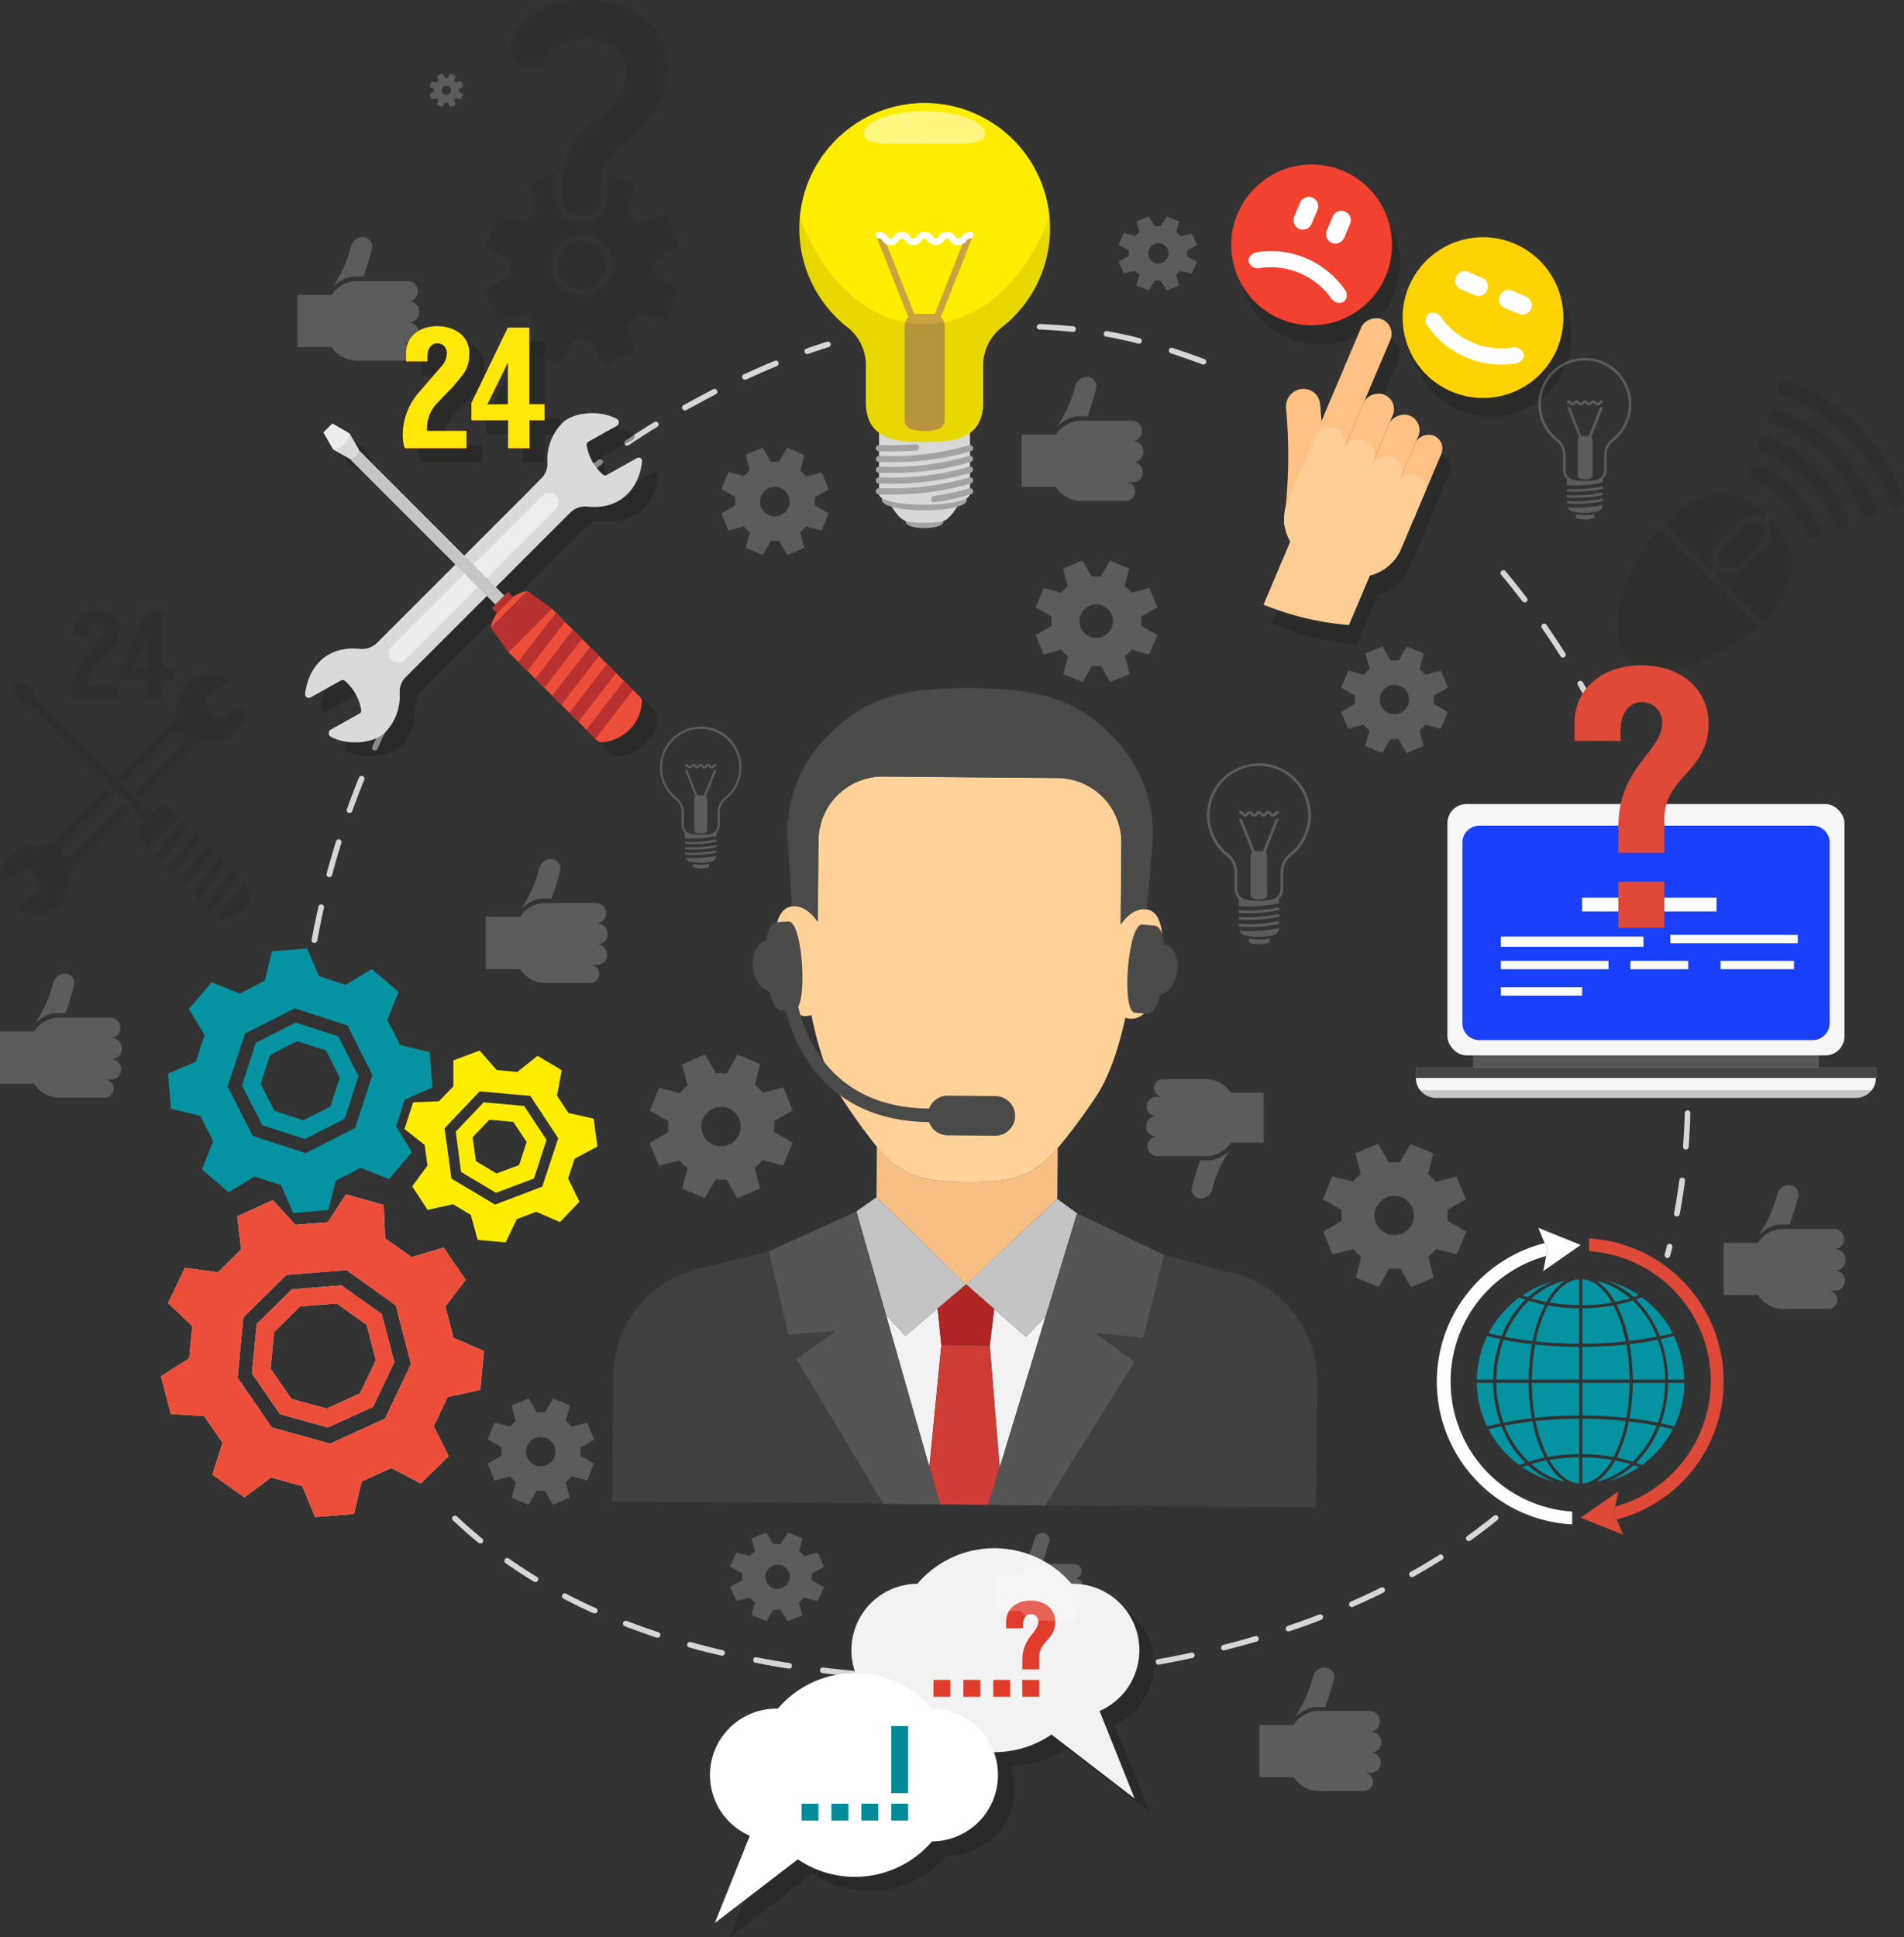 <svg id="Layer_1" data-name="Layer 1" xmlns="http://www.w3.org/2000/svg" viewBox="0 0 357.26 363.47"><rect x="0" y="0" width="357.26" height="363.47" fill="#333333" stroke="none"/><defs><style>.cls-1,.cls-15,.cls-3,.cls-37,.cls-4{fill:#fff;}.cls-1,.cls-2,.cls-43{opacity:0.2;}.cls-4{opacity:0.8;}.cls-10,.cls-28,.cls-36,.cls-5{fill:#1d1d1b;}.cls-28,.cls-5,.cls-9{opacity:0.4;}.cls-6{fill:#f2f2f2;}.cls-7{fill:#e13c2b;}.cls-8{fill:#038a99;}.cls-11{fill:#ffd301;}.cls-12{fill:#f2412e;}.cls-13{fill:#ffc184;}.cls-14{fill:#ffce97;}.cls-15,.cls-28{fill-rule:evenodd;}.cls-16{fill:#f8bf83;}.cls-17{fill:#404040;}.cls-18{fill:#c4c4c4;}.cls-19{fill:#b12624;}.cls-20{fill:#ce3c35;}.cls-21{fill:#ffd299;}.cls-22{fill:#4a4a49;}.cls-23{fill:#555;}.cls-24{fill:#dadada;}.cls-25{fill:#ed4e3a;}.cls-26{fill:#0593a1;}.cls-27{fill:#ffed00;}.cls-29{fill:#ededed;}.cls-30{fill:#c6c6c6;}.cls-31{fill:#b6312f;}.cls-32{fill:#ffe80a;}.cls-33{fill:#df4937;}.cls-34{fill:#b2b2b2;}.cls-35{fill:#c9a341;}.cls-36{opacity:0.1;}.cls-37{opacity:0.5;}.cls-38{fill:#575756;}.cls-39{fill:#f6f6f6;}.cls-40{fill:#193ff9;}.cls-41{fill:#e8e8e8;}.cls-42{fill:#454444;}</style></defs><title>IT Infra helpdesk soluction</title><path class="cls-1" d="M86.08,17V16.9a1.15,1.15,0,0,0,0-.19l.82-.47-.42-1-.91.24a1.49,1.49,0,0,0-.12-.14l-.08-.08-.14-.12.24-.91-1-.42-.47.82h-.48L83,13.82l-1,.42.24.91-.14.12-.07.07h0l-.12.14L81,15.25l-.41,1,.81.47c0,.06,0,.13,0,.19V17c0,.07,0,.13,0,.19l-.81.47.41,1,.91-.24.12.13.08.08.14.13-.24.91,1,.41.47-.81H84l.48.81,1-.41-.24-.91.14-.13a.6.6,0,0,0,.08-.08.75.75,0,0,0,.12-.14l.91.25.41-1-.81-.47A1.15,1.15,0,0,0,86.08,17Zm-2.33.81a.86.86,0,0,1,0-1.72.86.86,0,0,1,0,1.72Z"/><g class="cls-2"><path class="cls-3" d="M335.93,222.34h0a2.25,2.25,0,0,0-2.43,1.63,24.27,24.27,0,0,1-3.37,7.6c.1,0,1.89-1.84,4-1.85h1.69c.58-1.68,1.1-3.36,1.54-5A1.77,1.77,0,0,0,335.93,222.34Z"/><path class="cls-3" d="M346.29,236.29v0a1.92,1.92,0,0,0-1.92-1.91h-.25a1.91,1.91,0,0,0,1.91-1.91v0a1.92,1.92,0,0,0-1.91-1.91h-9.51a5.62,5.62,0,0,0-4.75,2.61h-6.42v9.8h6.42a5.62,5.62,0,0,0,4.75,2.61h8.44a1.7,1.7,0,0,0,1.7-1.7v0a1.7,1.7,0,0,0-1.7-1.7h1.22a1.92,1.92,0,0,0,1.91-1.91v0a1.91,1.91,0,0,0-1.91-1.91h.1A1.92,1.92,0,0,0,346.29,236.29Z"/></g><g class="cls-2"><path class="cls-3" d="M248.81,312.87h0a2.25,2.25,0,0,0-2.43,1.63,24.27,24.27,0,0,1-3.37,7.6c.1,0,1.89-1.85,4-1.85h1.68c.59-1.68,1.1-3.37,1.54-5A1.77,1.77,0,0,0,248.81,312.87Z"/><path class="cls-3" d="M259.17,326.82v0a1.92,1.92,0,0,0-1.91-1.91H257a1.91,1.91,0,0,0,1.91-1.91v0A1.9,1.9,0,0,0,257,321h-9.51a5.62,5.62,0,0,0-4.75,2.61h-6.42v9.8h6.42a5.64,5.64,0,0,0,4.75,2.61h8.44a1.7,1.7,0,0,0,1.7-1.7v0a1.7,1.7,0,0,0-1.7-1.69h1.22a1.91,1.91,0,0,0,1.91-1.92v0a1.91,1.91,0,0,0-1.91-1.91h.11A1.91,1.91,0,0,0,259.17,326.82Z"/></g><path class="cls-4" d="M59,176.9h-.09a.52.52,0,0,1-.43-.61c.38-2.06.81-4.15,1.28-6.21a.51.51,0,0,1,.63-.4.53.53,0,0,1,.4.63c-.47,2-.89,4.12-1.27,6.17A.52.52,0,0,1,59,176.9Zm2.79-12.33-.14,0a.53.53,0,0,1-.37-.65c.54-2,1.14-4.07,1.78-6.09a.52.52,0,0,1,.66-.34.53.53,0,0,1,.34.66c-.63,2-1.22,4-1.76,6.05A.54.54,0,0,1,61.74,164.57Zm3.79-12.07a.57.57,0,0,1-.18,0,.52.52,0,0,1-.32-.67c.71-2,1.48-4,2.27-5.93a.53.53,0,0,1,1,.4c-.79,1.94-1.55,3.92-2.26,5.89A.53.53,0,0,1,65.53,152.5Zm4.77-11.7a.54.54,0,0,1-.21-.05.53.53,0,0,1-.27-.7c.87-1.89,1.8-3.82,2.77-5.72a.52.52,0,1,1,.93.48c-1,1.89-1.88,3.8-2.74,5.68A.53.53,0,0,1,70.3,140.8Z"/><path class="cls-4" d="M181.28,315.44h-1.73a.54.54,0,0,1-.53-.54.52.52,0,0,1,.53-.52h1.73c1.53,0,3.06,0,4.59-.05a.54.54,0,0,1,.53.51.51.51,0,0,1-.51.54C184.35,315.43,182.81,315.44,181.28,315.44Zm-8.05-.13h0c-2.12-.06-4.23-.16-6.34-.28a.53.53,0,0,1-.49-.56.53.53,0,0,1,.56-.5c2.09.13,4.2.22,6.3.29a.53.53,0,0,1,0,1.05Zm19-.15a.53.53,0,0,1,0-1.05c2.12-.11,4.23-.25,6.3-.41a.52.52,0,0,1,.57.48.54.54,0,0,1-.49.57c-2.07.16-4.2.3-6.32.41Zm-31.6-.6h0c-2.12-.19-4.25-.41-6.31-.66a.54.54,0,0,1-.46-.59.52.52,0,0,1,.59-.46c2,.25,4.16.47,6.27.66a.53.53,0,0,1,0,1.05Zm44.2-.42a.53.53,0,0,1-.06-1.05c2.09-.24,4.2-.51,6.26-.81a.52.52,0,0,1,.6.44.53.53,0,0,1-.45.6c-2.07.3-4.19.58-6.29.81ZM148,313.05H148c-2.14-.33-4.25-.7-6.25-1.09a.52.52,0,0,1-.42-.61.51.51,0,0,1,.62-.42c2,.39,4.08.75,6.21,1.08a.52.52,0,0,1,.44.6A.53.53,0,0,1,148,313.05Zm69.29-.74a.52.52,0,0,1-.09-1c2.09-.38,4.17-.79,6.18-1.22a.53.53,0,1,1,.22,1c-2,.43-4.11.85-6.22,1.23Zm-81.71-1.66h-.12c-2.08-.49-4.15-1-6.15-1.57a.52.52,0,0,1-.36-.65.53.53,0,0,1,.65-.37c2,.55,4,1.08,6.1,1.56a.53.53,0,0,1-.12,1Zm94.07-1a.52.52,0,0,1-.51-.4.53.53,0,0,1,.38-.64c2.06-.52,4.1-1.08,6.08-1.67a.53.53,0,0,1,.3,1c-2,.58-4.05,1.14-6.12,1.67Zm-106.24-2.4a.51.51,0,0,1-.17,0c-2-.67-4-1.39-6-2.14a.53.53,0,0,1,.38-1c1.92.74,3.91,1.45,5.93,2.12a.52.52,0,0,1,.34.66A.53.53,0,0,1,123.44,307.25Zm118.37-1.18a.53.53,0,0,1-.5-.36.53.53,0,0,1,.33-.67c2-.67,4-1.39,5.93-2.14a.52.52,0,1,1,.37,1c-1.93.75-3.94,1.48-6,2.16Zm-130.16-3.39a.54.54,0,0,1-.22,0c-2-.88-3.88-1.82-5.72-2.78a.53.53,0,0,1,.49-.93c1.82.95,3.73,1.88,5.66,2.75a.52.52,0,0,1,.26.69A.5.5,0,0,1,111.65,302.68Zm142-1.17a.53.53,0,0,1-.21-1c1.91-.84,3.83-1.73,5.71-2.66a.51.51,0,0,1,.7.23.53.53,0,0,1-.23.71c-1.9.94-3.83,1.84-5.76,2.68A.54.54,0,0,1,253.6,301.51Zm-153.15-4.69a.6.6,0,0,1-.28-.08c-1.82-1.11-3.62-2.28-5.32-3.47a.54.54,0,0,1-.13-.74.55.55,0,0,1,.74-.13c1.68,1.19,3.45,2.34,5.26,3.44a.53.53,0,0,1,.18.73A.54.54,0,0,1,100.45,296.82Zm164.47-.93a.54.54,0,0,1-.46-.27.53.53,0,0,1,.21-.72c1.85-1,3.67-2.12,5.41-3.22a.53.53,0,0,1,.56.89c-1.75,1.11-3.59,2.2-5.46,3.25A.48.48,0,0,1,264.92,295.89ZM90.11,289.55a.55.55,0,0,1-.33-.11c-1.66-1.35-3.27-2.76-4.78-4.2a.51.51,0,0,1,0-.74.53.53,0,0,1,.75,0c1.5,1.42,3.09,2.81,4.72,4.14a.52.52,0,0,1,.08.74A.53.53,0,0,1,90.11,289.55Zm185.49-.42a.55.55,0,0,1-.43-.22.54.54,0,0,1,.13-.74c1.7-1.21,3.39-2.49,5-3.8a.53.53,0,0,1,.74.08.52.52,0,0,1-.08.74c-1.63,1.32-3.34,2.62-5.06,3.84A.5.5,0,0,1,275.6,289.13Z"/><path class="cls-4" d="M312.87,236l-.14,0a.52.52,0,0,1-.37-.64c.14-.53.28-1.06.41-1.59a.52.52,0,0,1,.64-.39.53.53,0,0,1,.38.64c-.13.54-.27,1.08-.41,1.61A.54.54,0,0,1,312.87,236Zm1.77-7.78h-.1a.52.52,0,0,1-.42-.61c.38-2,.71-4.12,1-6.22a.53.53,0,0,1,.59-.45.54.54,0,0,1,.46.59c-.28,2.12-.62,4.23-1,6.27A.53.53,0,0,1,314.64,228.22Zm1.64-12.54h0a.51.51,0,0,1-.48-.56c.15-2.06.26-4.18.32-6.29a.57.57,0,0,1,.54-.52.53.53,0,0,1,.51.55c-.05,2.12-.16,4.26-.32,6.34A.53.53,0,0,1,316.28,215.68Z"/><path class="cls-4" d="M225.81,68.37a.58.58,0,0,1-.19,0c-2.19-.82-4.13-1.5-5.94-2.09a.53.53,0,0,1-.34-.67.53.53,0,0,1,.67-.34c1.82.6,3.78,1.29,6,2.11a.54.54,0,0,1,.31.68A.53.53,0,0,1,225.81,68.37Zm-12-3.88-.13,0c-2.07-.53-4.07-1-6.14-1.33a.53.53,0,0,1-.42-.61.52.52,0,0,1,.61-.43c2.09.37,4.12.81,6.21,1.35a.53.53,0,0,1-.13,1Zm-12.43-2.22h-.06c-2-.2-4.11-.35-6.27-.44a.53.53,0,0,1-.51-.54.55.55,0,0,1,.55-.51c2.18.09,4.31.24,6.34.44a.53.53,0,0,1-.05,1.05Z"/><path class="cls-4" d="M107.61,91.2a.53.53,0,0,1-.34-.93c1.56-1.32,3.24-2.65,5-4a.54.54,0,0,1,.74.11.51.51,0,0,1-.11.73c-1.72,1.29-3.38,2.61-4.93,3.92A.54.54,0,0,1,107.61,91.2Zm10.12-7.59a.53.53,0,0,1-.29-1c1.7-1.14,3.49-2.3,5.33-3.43a.53.53,0,1,1,.56.9c-1.83,1.12-3.61,2.27-5.3,3.41A.58.58,0,0,1,117.73,83.61ZM128.51,77a.52.52,0,0,1-.46-.27.52.52,0,0,1,.2-.72c1.84-1,3.72-2,5.59-3a.53.53,0,0,1,.71.23.53.53,0,0,1-.22.71c-1.86,1-3.73,2-5.57,3A.47.47,0,0,1,128.51,77Zm11.26-5.76a.5.5,0,0,1-.47-.3.52.52,0,0,1,.25-.7c2-.91,3.92-1.77,5.82-2.55a.53.53,0,1,1,.4,1c-1.88.77-3.82,1.62-5.77,2.52A.64.64,0,0,1,139.77,71.23Zm11.7-4.81a.51.51,0,0,1-.49-.35.52.52,0,0,1,.32-.67c1.31-.47,2.61-.9,3.88-1.3a.52.52,0,0,1,.32,1c-1.26.4-2.55.83-3.85,1.29A.57.57,0,0,1,151.47,66.42Z"/><path class="cls-5" d="M216.55,312.3a12.45,12.45,0,0,0-12.45-12.46l-.27,0a19,19,0,0,0-28.92,0l-.27,0A12.44,12.44,0,0,0,163,316.64a19,19,0,0,0-14.26,6.64h-.27a12.45,12.45,0,0,0-5,23.85l-6.58,16.35,15.59-12a19.06,19.06,0,0,0,25.17-3.36h.27a12.44,12.44,0,0,0,11.66-16.8,19,19,0,0,0,10.51-3.27l15.59,11.95-6.58-16.35A12.44,12.44,0,0,0,216.55,312.3Z"/><path class="cls-6" d="M206.32,321a12.45,12.45,0,0,0-5-23.86h-.27a19,19,0,0,0-28.92,0h-.27a12.46,12.46,0,0,0,0,24.91l.27,0a19,19,0,0,0,25.17,3.37l15.59,12Z"/><path class="cls-3" d="M140.69,344.42a12.45,12.45,0,0,1,5-23.86l.27,0a19,19,0,0,1,28.92,0l.27,0a12.46,12.46,0,0,1,0,24.91h-.27a19.06,19.06,0,0,1-25.17,3.36l-15.59,11.95Z"/><path class="cls-7" d="M175.15,315.17h3.17v3.17h-3.17Z"/><path class="cls-7" d="M180.76,315.17h3.17v3.17h-3.17Z"/><path class="cls-7" d="M186.37,315.17h3.17v3.17h-3.17Z"/><path class="cls-7" d="M198,304.29c0,3.32-3,3.63-3,6.55v2.35h-3.17v-1.75c0-4.21,3-5.17,3-7.23a1.39,1.39,0,0,0-1.45-1.39c-.76,0-1.42.71-1.42,1.95v.71h-3.17v-1.19c0-2.41,1.9-4,4.59-4S198,301.85,198,304.29Zm-6.21,10.88H195v3.17h-3.17Z"/><path class="cls-8" d="M150.41,338.4h3.17v3.17h-3.17Z"/><path class="cls-8" d="M156,338.4h3.17v3.17H156Z"/><path class="cls-8" d="M161.63,338.4h3.17v3.17h-3.17Z"/><path class="cls-8" d="M170.4,323.82v12.6h-3.17v-12.6Zm-3.17,14.58h3.17v3.17h-3.17Z"/><g class="cls-9"><path class="cls-10" d="M273.88,77l.19.08a15.07,15.07,0,0,0,19.24-7.35c.12-.24.23-.48.34-.73a15.08,15.08,0,1,0-19.77,8Z"/><path class="cls-10" d="M241.72,63.41l.2.07a15.07,15.07,0,0,0,19.24-7.34c.12-.24.23-.48.33-.73a15.08,15.08,0,1,0-19.77,8Z"/><path class="cls-10" d="M249.43,82.62c-.07-1.09-.13-2.19-.23-3.27a3.09,3.09,0,0,0-3.51-2.84h-.06a3.31,3.31,0,0,0-2.84,3.54,96.43,96.43,0,0,1-.12,18.9,8.6,8.6,0,0,0-.19,2.31,3.3,3.3,0,0,0,.09,1,8.56,8.56,0,0,0,1,2.93l-5,11.84c.48.2.95.39,1.44.56a52.87,52.87,0,0,0,14.58,3.28l4-9.33a8.64,8.64,0,0,0,5.84-5l2.35-5.53.42-1,1.58-3.74.05-.12,3.13-7.39a2.61,2.61,0,0,0-1.38-3.43l-.05,0a2.62,2.62,0,0,0-3.43,1.39l.53-1.25a2.93,2.93,0,0,0-1.56-3.86l-.05,0a2.93,2.93,0,0,0-3.86,1.56l.69-1.64a2.93,2.93,0,0,0-1.56-3.85l0,0a3,3,0,0,0-3.86,1.56l5-11.82a3,3,0,0,0-1.56-3.86l-.06,0A2.93,2.93,0,0,0,256.9,65Z"/></g><path class="cls-11" d="M292.15,65.48c-.1.24-.21.49-.33.72a15.07,15.07,0,0,1-19.24,7.35l-.2-.08a15.08,15.08,0,1,1,19.77-8Z"/><path class="cls-12" d="M260,51.84c-.11.25-.22.49-.34.73a15.07,15.07,0,0,1-19.24,7.34l-.19-.08a15.08,15.08,0,1,1,19.77-8Z"/><rect class="cls-13" x="238.65" y="70.6" width="29.69" height="5.95" rx="2.94" transform="translate(86.79 278.22) rotate(-67.02)"/><rect class="cls-13" x="248.03" y="78.83" width="16.85" height="5.95" rx="2.94" transform="translate(81.02 285.97) rotate(-67.02)"/><path class="cls-13" d="M243.78,101h-.07A3.09,3.09,0,0,1,241,97.29a97.48,97.48,0,0,0,.3-20.8A3.3,3.3,0,0,1,244.13,73h.07a3.08,3.08,0,0,1,3.5,2.84,102.91,102.91,0,0,1-.18,21.82A3.72,3.72,0,0,1,243.78,101Z"/><rect class="cls-13" x="254.05" y="81.97" width="15.08" height="5.95" rx="2.94" transform="translate(81.26 292.6) rotate(-67.02)"/><rect class="cls-13" x="259.73" y="85.27" width="13.39" height="5.28" rx="2.61" transform="translate(81.47 298.86) rotate(-67.02)"/><path class="cls-14" d="M251.56,107.54l-5.34-2.27a8.65,8.65,0,0,1-4.59-11.35l2.77-6.52,21.28,9L262.91,103A8.65,8.65,0,0,1,251.56,107.54Z"/><path class="cls-14" d="M259.19,102.94l-6.08,14.32A53,53,0,0,1,238.53,114c-.49-.17-1-.36-1.44-.56l7.13-16.83Z"/><path class="cls-14" d="M265.26,97.42l2.05-4.85a2.61,2.61,0,0,0-1.38-3.43l-.05,0a2.62,2.62,0,0,0-3.43,1.39l.38-.89a2.94,2.94,0,0,0-1.56-3.85l-.06,0a3,3,0,0,0-3.86,1.56l.35-.81a2.94,2.94,0,0,0-1.56-3.86l-.06,0a2.93,2.93,0,0,0-3.85,1.56,3,3,0,0,0-1.56-3.86l-.06,0a3,3,0,0,0-3.86,1.56L244,88.39Z"/><path class="cls-15" d="M246.1,42a1.77,1.77,0,0,1-2.32.94h0a1.77,1.77,0,0,1-.94-2.32l1.1-2.61a1.79,1.79,0,0,1,2.33-.94h0a1.76,1.76,0,0,1,.93,2.32Z"/><path class="cls-15" d="M252.21,44.62a1.77,1.77,0,0,1-2.32.94h0a1.77,1.77,0,0,1-.94-2.32l1.11-2.61a1.77,1.77,0,0,1,2.32-.94h0a1.77,1.77,0,0,1,.94,2.32Z"/><path class="cls-15" d="M278.11,52.14a1.77,1.77,0,0,1,.94,2.32h0a1.76,1.76,0,0,1-2.32.94l-2.61-1.1a1.77,1.77,0,0,1-.94-2.32h0A1.77,1.77,0,0,1,275.5,51Z"/><path class="cls-15" d="M286.34,55.63a1.79,1.79,0,0,1,.94,2.33h0a1.76,1.76,0,0,1-2.32.93l-2.61-1.1a1.77,1.77,0,0,1-.94-2.32h0a1.77,1.77,0,0,1,2.32-.94Z"/><path class="cls-15" d="M252,56.68A1.82,1.82,0,0,1,249.8,56a13.87,13.87,0,0,0-13.44-5.7,1.83,1.83,0,0,1-2.06-1.1h0c-.24-.8.47-1.72,1.6-1.89a16.89,16.89,0,0,1,16.37,6.94,1.66,1.66,0,0,1-.25,2.46Z"/><path class="cls-15" d="M268.16,58.79a1.82,1.82,0,0,1,2.22.71,13.88,13.88,0,0,0,13.44,5.7,1.81,1.81,0,0,1,2.05,1.1h0c.25.8-.46,1.72-1.59,1.89a16.91,16.91,0,0,1-16.37-6.94,1.66,1.66,0,0,1,.25-2.46Z"/><g class="cls-2"><polygon class="cls-10" points="5.82 132.49 5.83 132.49 20.3 146.96 21.55 148.21 21.78 148.44 23.38 150.04 23.47 150.14 24.63 151.29 25.76 152.42 26.99 151.2 26.08 150.3 26.08 150.3 25.85 150.07 25.96 150.18 25.85 150.07 24.6 148.82 23 147.22 23 147.22 22.77 146.99 21.75 145.97 21.75 145.97 21.52 145.74 7.05 131.26 7.05 131.26 5.79 129.02 3.47 127.68 2.23 128.91 3.58 131.23 5.82 132.49"/><path class="cls-10" d="M25.28,148.61l1,1,.24.23,9.79-9.8a2.88,2.88,0,0,1,2.36-.77,6.34,6.34,0,0,0,7.26-5.24V134a3.88,3.88,0,0,0,.14-.84.54.54,0,0,0-.23-.5.5.5,0,0,0-.49,0L41.24,135a.54.54,0,0,1-.47,0,6.86,6.86,0,0,1-2.3-4.07.59.59,0,0,1,.18-.43l4-2.23a.54.54,0,0,0,0-.92c-2.48-1.32-5.83-.86-7.28.38a7.08,7.08,0,0,0-2.23,5.44,2.45,2.45,0,0,1,0,.27,2.77,2.77,0,0,1-.79,2l-2.41,2.41-7.75,7.75,1,1,.24.23,9-9a1.29,1.29,0,0,1,1.83,0,1.3,1.3,0,0,1,0,1.83Z"/><path class="cls-10" d="M.72,165.37l4.13-2.32a.56.56,0,0,1,.46,0,6.79,6.79,0,0,1,2.31,4.08.57.57,0,0,1-.18.42l-4,2.23a.56.56,0,0,0,0,.93c2.49,1.32,5.83.86,7.28-.38A7,7,0,0,0,13,164.91a2.53,2.53,0,0,1,0-.27,2.75,2.75,0,0,1,.79-2l2.4-2.41L24.42,152l-.23-.23-1-1-9.51,9.52a1.3,1.3,0,0,1-1.83,0,1.29,1.29,0,0,1,0-1.83l9.51-9.52-.23-.23-1-1L9.76,158a2.9,2.9,0,0,1-2.34.77A6.34,6.34,0,0,0,.15,164V164a4.36,4.36,0,0,0-.14.83.55.55,0,0,0,.23.51A.47.47,0,0,0,.72,165.37Z"/><path class="cls-10" d="M41.65,172.58a5.92,5.92,0,0,0,5.49-5.49,1,1,0,0,0-.27-.74l-1-1-5.18,6.72.18.19A1,1,0,0,0,41.65,172.58Z"/><polygon class="cls-10" points="25.38 155.79 27.8 159.19 27.81 159.19 33.76 153.24 31.88 151.91 30.35 150.82 30.34 150.82 25.39 155.78 25.38 155.79"/><polygon class="cls-10" points="25.64 153.29 26.34 154 26.34 154 28.56 151.78 28.56 151.78 27.85 151.08 27.36 151.57 26.13 152.79 25.64 153.29"/><polygon class="cls-10" points="35.54 155.02 34.3 153.78 29.12 160.5 30.36 161.75 35.54 155.02"/><polygon class="cls-10" points="37.87 157.35 36.63 156.11 31.45 162.83 32.68 164.07 37.87 157.35"/><polygon class="cls-10" points="33.77 165.16 35.01 166.4 40.2 159.68 38.95 158.43 33.77 165.16"/><polygon class="cls-10" points="42.52 162 41.28 160.76 36.1 167.49 37.34 168.73 42.52 162"/><polygon class="cls-10" points="44.85 164.33 43.61 163.09 38.42 169.81 39.67 171.06 44.85 164.33"/><path class="cls-10" d="M20.17,122.88c1.55-1.84,2.24-2.36,2.24-4.62s-1.82-3.68-4.34-3.68-4.26,1.49-4.26,3.68v1.15h2.94v-.68c0-1.15.62-1.79,1.32-1.79a1.31,1.31,0,0,1,1.35,1.3,2.76,2.76,0,0,1-.88,2l-2.94,3.37a8.9,8.9,0,0,0-2.24,5.58c0,1.75.31,2.08.31,2.08h8.38v-2.36H16.66a3.75,3.75,0,0,1,0-.42A5,5,0,0,1,18.12,125C19.49,123.56,20.17,122.88,20.17,122.88Z"/><path class="cls-10" d="M30.65,131.29v-3.82h2.08v-2.19H30.65V114.8H27.71l-5,10.34,0,2.33h5v3.82Zm-5.77-6,2.83-5.75v5.75Z"/></g><path class="cls-1" d="M152.88,94.29v-.37c0-.21,0-.4,0-.59l2.62-1.52-1.32-3.2-2.93.78-.39-.44c-.08-.09-.17-.17-.26-.26l-.45-.4.78-2.92L147.69,84l-1.52,2.62-.59,0h-.37a5.6,5.6,0,0,0-.6,0L143.1,84l-3.21,1.33.78,2.92c-.14.11-.28.25-.44.4a2.5,2.5,0,0,0-.23.23l0,0c-.15.15-.27.3-.4.44l-2.92-.78-1.33,3.21,2.62,1.51a5.88,5.88,0,0,0,0,.6,2.28,2.28,0,0,0,0,.37,5.41,5.41,0,0,0,0,.59l-2.62,1.52,1.33,3.2,2.92-.78c.12.14.25.29.4.44a3.19,3.19,0,0,0,.26.26c.15.14.29.27.45.4l-.79,2.92,3.21,1.33,1.51-2.62c.19,0,.39,0,.62,0h.35a5.41,5.41,0,0,0,.59,0l1.52,2.62,3.2-1.33-.78-2.92a5.31,5.31,0,0,0,.44-.4l.27-.26c.15-.16.28-.3.39-.44l2.92.78,1.33-3.21-2.62-1.51C152.86,94.7,152.87,94.51,152.88,94.29Zm-7.49,2.59a2.77,2.77,0,1,1,2.77-2.77A2.76,2.76,0,0,1,145.39,96.88Z"/><path class="cls-16" d="M198.38,224.92l.08-9.51c-4.56,5.2-8.31,6.45-16.87,6.37h-.3c-8.56-.07-12.27-1.39-16.75-6.66l-.08,9.51L181.28,241Z"/><path class="cls-17" d="M156.87,249.71l-9,.71-3.68-15.62h0l-14.56,3.59a20.92,20.92,0,0,0-14.56,19.76l-.21,23.56,5.39,0,15.58.14,4.35,0,25.53.22L149.4,255Z"/><path class="cls-17" d="M232.93,239.28l-14.51-3.84h0L214.48,251l-8.95-.86,7.38,5.38-16.82,26.9,25.53.22,4.34,0,15.59.14,5.39,0,.2-23.56A20.93,20.93,0,0,0,232.93,239.28Z"/><polygon class="cls-6" points="169.89 250.61 166.24 246.7 174.38 275.22 176.63 252.38 175.93 245.5 169.89 250.61"/><polygon class="cls-6" points="186.55 245.59 185.72 252.45 187.58 275.33 196.22 246.96 192.5 250.8 186.55 245.59"/><polygon class="cls-18" points="166.24 246.7 169.89 250.61 175.93 245.5 181.28 240.97 164.46 224.63 160.69 227.28 166.24 246.7"/><polygon class="cls-18" points="186.55 245.59 192.5 250.8 196.22 246.96 202.1 227.63 198.38 224.93 181.28 240.97 186.55 245.59"/><polygon class="cls-19" points="181.28 240.97 175.93 245.5 176.63 252.38 185.72 252.45 186.55 245.59 181.28 240.97"/><polygon class="cls-20" points="185.72 252.45 176.63 252.38 174.38 275.22 176.38 282.24 185.45 282.32 187.58 275.33 185.72 252.45"/><path class="cls-21" d="M181.29,221.78h.3c8.56.08,12.31-1.17,16.87-6.37a110.77,110.77,0,0,0,7-9.4c2.38-3.43,4.26-8.57,5.7-15.08a3,3,0,0,0,.53.16,3.23,3.23,0,0,0,1.78-.19c2.51-.92,3.31-4.46,4.09-9.05,1-5.65.75-10.7-2.38-11.24-1.71-.3-3.48.81-4.9,2.81l.13-15.25a12.08,12.08,0,0,0-12-12.2l-32.65-.28a12.09,12.09,0,0,0-12.2,12l-.13,15.26c-1.38-2-3.13-3.16-4.85-2.9-3.14.48-3.71,5.53-2.84,11.2.7,4.6,1.71,8.16,4.2,9.12a3.23,3.23,0,0,0,1.78.22,4.61,4.61,0,0,0,.53-.15c1.33,6.53,3.12,11.7,5.44,15.17a112.13,112.13,0,0,0,6.83,9.53C169,220.39,172.73,221.71,181.29,221.78Z"/><path class="cls-22" d="M153.45,172.93l.13-15.26a12.09,12.09,0,0,1,12.2-12l32.65.28a12.08,12.08,0,0,1,12,12.2l-.13,15.25c1.42-2,3.19-3.11,4.9-2.81l1.11-13.16a25.63,25.63,0,0,0-6.88-18.55c-6.74-7.28-13.52-9.68-27.13-9.79h-.06c-13.6-.11-20.43,2.17-27.29,9.32a25.65,25.65,0,0,0-7.21,18.44L148.6,170C150.32,169.77,152.07,170.9,153.45,172.93Z"/><polygon class="cls-23" points="205.53 250.13 214.48 251 218.43 235.44 218.43 235.44 202.1 227.63 202.1 227.63 196.22 246.96 187.58 275.33 185.45 282.32 188.15 282.34 193.28 282.39 196.09 282.41 212.91 255.51 205.53 250.13"/><polygon class="cls-23" points="166.24 246.7 160.69 227.28 160.69 227.28 144.23 234.8 144.23 234.8 147.91 250.42 156.88 249.71 149.4 254.96 165.75 282.15 168.56 282.17 173.69 282.22 176.38 282.24 174.38 275.22 166.24 246.7"/><path class="cls-22" d="M212.94,190l2.31.2c3.31.31,4.84-16.22,1.4-16.54l-2.32-.2C211.62,173.25,210.36,189.8,212.94,190Z"/><path class="cls-22" d="M214.24,181.4c-.36,2.64.83,5,2.67,5.23s3.61-1.68,4-4.32-.83-5-2.66-5.23S214.61,178.76,214.24,181.4Z"/><path class="cls-22" d="M149.06,189.45l-2.31.15c-3.32.26-4.56-16.3-1.11-16.56l2.31-.16C150.67,172.72,151.64,189.29,149.06,189.45Z"/><path class="cls-22" d="M147.91,180.82c.31,2.65-.92,5-2.76,5.19s-3.58-1.75-3.9-4.39.92-5,2.76-5.19S147.59,178.18,147.91,180.82Z"/><path class="cls-22" d="M174.35,210.52c-25.54-.22-27.68-24.61-27.7-24.86l2.54-.2c.08.94,2,22.92,26.06,22.51l0,2.55Z"/><path class="cls-22" d="M190.47,209.39a3.73,3.73,0,0,1-3.75,3.69l-8.93-.08a3.72,3.72,0,0,1-3.69-3.75h0a3.72,3.72,0,0,1,3.75-3.69l8.93.08a3.71,3.71,0,0,1,3.69,3.75Z"/><g class="cls-2"><path class="cls-3" d="M103.64,161.21h0a2.25,2.25,0,0,0-2.44,1.63,23.85,23.85,0,0,1-3.37,7.59c.1,0,1.89-1.84,4-1.85h1.68q.89-2.52,1.54-5A1.78,1.78,0,0,0,103.64,161.21Z"/><path class="cls-3" d="M114,175.17v0a1.91,1.91,0,0,0-1.91-1.91h-.26a1.91,1.91,0,0,0,1.91-1.91v0a1.91,1.91,0,0,0-1.91-1.92h-9.51A5.62,5.62,0,0,0,97.57,172H91.14v9.8h6.43a5.6,5.6,0,0,0,4.74,2.61h8.44a1.7,1.7,0,0,0,1.7-1.69v0a1.7,1.7,0,0,0-1.7-1.7H112a1.9,1.9,0,0,0,1.91-1.91v0a1.91,1.91,0,0,0-1.91-1.91h.11A1.92,1.92,0,0,0,114,175.17Z"/></g><g class="cls-2"><path class="cls-3" d="M204.2,70.72h0a2.25,2.25,0,0,0-2.44,1.63,23.88,23.88,0,0,1-3.36,7.59c.1,0,1.88-1.84,4-1.85h1.68q.88-2.52,1.55-5A1.79,1.79,0,0,0,204.2,70.72Z"/><path class="cls-3" d="M214.55,84.68v0a1.9,1.9,0,0,0-1.91-1.91h-.26a1.92,1.92,0,0,0,1.92-1.91v0a1.92,1.92,0,0,0-1.92-1.92h-9.51a5.64,5.64,0,0,0-4.74,2.61H191.7v9.8h6.43a5.61,5.61,0,0,0,4.74,2.61h8.45A1.69,1.69,0,0,0,213,92.19v0a1.7,1.7,0,0,0-1.69-1.7h1.22a1.91,1.91,0,0,0,1.91-1.91v0a1.92,1.92,0,0,0-1.91-1.91h.1A1.91,1.91,0,0,0,214.55,84.68Z"/></g><g class="cls-2"><path class="cls-3" d="M12.5,182.69h0A2.26,2.26,0,0,0,10,184.31a24,24,0,0,1-3.37,7.6c.1,0,1.89-1.84,4-1.85h1.68c.59-1.68,1.1-3.36,1.55-5A1.79,1.79,0,0,0,12.5,182.69Z"/><path class="cls-3" d="M22.85,196.64v0a1.92,1.92,0,0,0-1.91-1.91h-.26a1.9,1.9,0,0,0,1.91-1.91v0a1.91,1.91,0,0,0-1.91-1.91H11.17a5.6,5.6,0,0,0-4.74,2.61H0v9.8H6.43a5.6,5.6,0,0,0,4.74,2.61h8.44a1.7,1.7,0,0,0,1.7-1.7v0a1.7,1.7,0,0,0-1.7-1.7h1.22a1.91,1.91,0,0,0,1.91-1.91v0a1.91,1.91,0,0,0-1.91-1.92h.11A1.91,1.91,0,0,0,22.85,196.64Z"/></g><g class="cls-2"><path class="cls-3" d="M68.32,44.51h0a2.24,2.24,0,0,0-2.44,1.63,23.88,23.88,0,0,1-3.36,7.59c.1,0,1.89-1.84,4-1.85h1.68q.88-2.52,1.55-5A1.79,1.79,0,0,0,68.32,44.51Z"/><path class="cls-3" d="M78.67,58.47v0a1.9,1.9,0,0,0-1.91-1.91h-.25a1.92,1.92,0,0,0,1.91-1.92v0a1.92,1.92,0,0,0-1.91-1.92H67a5.64,5.64,0,0,0-4.74,2.61H55.82v9.8h6.43A5.61,5.61,0,0,0,67,67.67h8.45A1.7,1.7,0,0,0,77.13,66v0a1.7,1.7,0,0,0-1.69-1.7h1.22a1.91,1.91,0,0,0,1.91-1.91v0a1.92,1.92,0,0,0-1.91-1.91h.1A1.91,1.91,0,0,0,78.67,58.47Z"/></g><g class="cls-2"><path class="cls-3" d="M195.8,287.61h0a1.59,1.59,0,0,0-1.72,1.15,17,17,0,0,1-2.39,5.38,5,5,0,0,1,2.85-1.31h1.19c.42-1.19.78-2.38,1.1-3.56A1.28,1.28,0,0,0,195.8,287.61Z"/><path class="cls-3" d="M203.13,297.49v0a1.36,1.36,0,0,0-1.35-1.36h-.19a1.35,1.35,0,0,0,1.36-1.35v0a1.35,1.35,0,0,0-1.36-1.35h-6.73a4,4,0,0,0-3.36,1.85H187v6.93h4.55a4,4,0,0,0,3.36,1.85h6a1.2,1.2,0,0,0,1.2-1.2v0a1.2,1.2,0,0,0-1.2-1.2h.86a1.35,1.35,0,0,0,1.35-1.35v0a1.34,1.34,0,0,0-1.35-1.35h.08A1.36,1.36,0,0,0,203.13,297.49Z"/></g><g class="cls-2"><path class="cls-3" d="M225.06,224.84h0a2.2,2.2,0,0,0,2.36-1.58,23.17,23.17,0,0,1,3.25-7.33c-.1,0-1.83,1.77-3.89,1.78H225.2q-.85,2.44-1.5,4.87A1.72,1.72,0,0,0,225.06,224.84Z"/><path class="cls-3" d="M215.06,211.36v0a1.85,1.85,0,0,0,1.85,1.85h.25a1.84,1.84,0,0,0-1.85,1.84v0a1.85,1.85,0,0,0,1.85,1.85h9.18a5.45,5.45,0,0,0,4.59-2.52h6.2V205h-6.2a5.45,5.45,0,0,0-4.59-2.52h-8.15a1.63,1.63,0,0,0-1.64,1.64v0a1.63,1.63,0,0,0,1.64,1.64H217a1.84,1.84,0,0,0-1.84,1.85v0a1.84,1.84,0,0,0,1.84,1.84h-.1A1.85,1.85,0,0,0,215.06,211.36Z"/></g><path class="cls-1" d="M145.3,211.61v-.49c0-.29,0-.54-.05-.79l3.49-2L147,204l-3.9,1c-.15-.19-.33-.39-.52-.6l-.35-.34c-.21-.2-.4-.37-.59-.53l1-3.9-4.27-1.77-2,3.5c-.25,0-.52,0-.79-.05h-.5l-.79,0-2-3.49L128,199.71l1,3.9c-.18.15-.38.32-.59.52l-.3.31,0,.05c-.19.2-.36.39-.52.59l-3.9-1-1.77,4.27,3.5,2a7,7,0,0,0-.05.8,4,4,0,0,0,0,.49c0,.29,0,.55,0,.79l-3.49,2,1.77,4.27,3.9-1c.15.19.32.38.52.59l.35.35c.2.18.39.36.6.53L128,223l4.26,1.77,2-3.49.83.05h.46l.79-.05,2,3.49,4.27-1.76-1-3.9a7,7,0,0,0,.59-.53l.35-.35c.21-.21.37-.41.52-.59l3.9,1,1.77-4.27-3.49-2C145.28,212.16,145.29,211.9,145.3,211.61Zm-10,3.44a3.69,3.69,0,1,1,3.69-3.69A3.69,3.69,0,0,1,135.32,215.05Z"/><path class="cls-1" d="M214.17,116.75v-.42c0-.24,0-.46,0-.67l3-1.72-1.51-3.63-3.31.88a6.54,6.54,0,0,0-.45-.5l-.29-.3L211,110l.89-3.32-3.63-1.5-1.72,3-.67,0h0c-.13,0-.26,0-.38,0a4.73,4.73,0,0,0-.67,0l-1.72-3-3.63,1.5.88,3.32a6.07,6.07,0,0,0-.5.44,3.19,3.19,0,0,0-.26.26l0,0c-.16.17-.31.34-.44.5l-3.32-.88-1.5,3.63,3,1.72c0,.22,0,.44,0,.67a2.94,2.94,0,0,0,0,.42,6.71,6.71,0,0,0,0,.67l-3,1.72,1.5,3.63,3.32-.89a6.09,6.09,0,0,0,.44.51l.3.29a5.47,5.47,0,0,0,.51.45l-.89,3.31,3.63,1.5,1.72-3,.7,0h.39l.67,0,1.72,3,3.63-1.51-.89-3.31c.17-.14.34-.28.51-.45l.29-.29c.18-.19.32-.35.45-.51l3.31.89,1.5-3.63-3-1.72C214.15,117.21,214.16,117,214.17,116.75Zm-8.48,2.92a3.14,3.14,0,1,1,3.13-3.13A3.14,3.14,0,0,1,205.69,119.67Z"/><path class="cls-1" d="M271.62,228.29c0-.16,0-.33,0-.49s0-.54-.05-.79l3.5-2-1.77-4.27-3.9,1c-.16-.19-.33-.39-.53-.59s-.21-.22-.34-.35l-.6-.53,1-3.89-4.27-1.77-2,3.49c-.25,0-.52,0-.79-.05h-.49c-.28,0-.54,0-.79.05l-2-3.5-4.27,1.77,1,3.9a6.87,6.87,0,0,0-.59.53c-.11.09-.21.2-.31.3l0,0a7,7,0,0,0-.53.59l-3.89-1L248.23,225l3.49,2a6.85,6.85,0,0,0,0,.79c0,.17,0,.33,0,.49s0,.55.05.79l-3.5,2,1.77,4.27,3.9-1a6.87,6.87,0,0,0,.53.59c.11.12.22.24.34.35s.4.36.6.53l-1,3.89,4.27,1.77,2-3.49.82.05h.46c.29,0,.55,0,.79-.05l2,3.5L269,239.7l-1-3.9a7,7,0,0,0,.59-.53l.35-.34c.21-.22.38-.41.53-.6l3.89,1,1.77-4.27-3.49-2C271.6,228.84,271.61,228.58,271.62,228.29Zm-10,3.44a3.69,3.69,0,1,1,3.68-3.68A3.69,3.69,0,0,1,261.65,231.73Z"/><path class="cls-1" d="M269.08,131.47v-.37c0-.21,0-.4,0-.59l2.61-1.5-1.32-3.18-2.91.77a4.94,4.94,0,0,0-.39-.44,3.19,3.19,0,0,0-.26-.26c-.15-.15-.3-.27-.44-.39l.78-2.91-3.19-1.31-1.5,2.6-.59,0h-.37l-.59,0-1.5-2.61-3.19,1.32.78,2.91a4.94,4.94,0,0,0-.44.39,2.5,2.5,0,0,0-.23.23l0,0c-.15.15-.27.3-.39.44l-2.91-.77L251.64,129l2.61,1.5c0,.2,0,.39,0,.6v.36a5.14,5.14,0,0,0,0,.59l-2.61,1.51,1.32,3.18,2.91-.78a4.94,4.94,0,0,0,.39.44,3.19,3.19,0,0,0,.26.26c.14.14.29.27.44.4l-.78,2.9,3.19,1.32,1.5-2.6c.19,0,.38,0,.62,0h.34c.21,0,.41,0,.59,0l1.51,2.6,3.18-1.32-.78-2.9a5.31,5.31,0,0,0,.44-.4l.26-.25c.16-.17.28-.31.39-.45l2.91.78,1.32-3.18L269,132.06C269.06,131.88,269.07,131.68,269.08,131.47ZM261.65,134a2.75,2.75,0,1,1,2.74-2.74A2.75,2.75,0,0,1,261.65,134Z"/><path class="cls-1" d="M108.89,272.54c0-.12,0-.25,0-.37a5.54,5.54,0,0,0,0-.59l2.6-1.5-1.32-3.18-2.9.77c-.12-.14-.25-.29-.4-.44a3,3,0,0,0-.25-.26c-.16-.15-.31-.27-.45-.39l.78-2.91-3.18-1.31-1.51,2.6-.59,0h-.37l-.59,0-1.5-2.61L96,263.67l.77,2.91c-.14.11-.28.24-.44.39a2.39,2.39,0,0,0-.22.23l0,0-.39.44-2.9-.77-1.32,3.18,2.6,1.5a5.88,5.88,0,0,0,0,.6c0,.12,0,.24,0,.36s0,.41,0,.59l-2.6,1.51,1.31,3.18,2.91-.78a4.94,4.94,0,0,0,.39.44l.26.26a5.34,5.34,0,0,0,.44.39L96,281l3.18,1.32,1.5-2.61a5.54,5.54,0,0,0,.62,0h.34c.22,0,.41,0,.59,0l1.51,2.6,3.18-1.32-.78-2.91a3.16,3.16,0,0,0,.44-.39l.26-.26c.16-.16.28-.3.4-.44l2.9.78,1.32-3.19-2.6-1.5A5.41,5.41,0,0,0,108.89,272.54Zm-7.43,2.56a2.75,2.75,0,1,1,2.75-2.74A2.75,2.75,0,0,1,101.46,275.1Z"/><path class="cls-1" d="M152.32,296a1.5,1.5,0,0,0,0-.3,3.68,3.68,0,0,0,0-.49l2.29-1.26-1.16-2.65-2.55.64c-.11-.11-.22-.24-.35-.36a2.44,2.44,0,0,0-.23-.22q-.19-.18-.39-.33l.69-2.42-2.8-1.1-1.33,2.17-.52,0h-.32c-.19,0-.35,0-.52,0l-1.33-2.17-2.8,1.1.69,2.42a3.8,3.8,0,0,0-.39.33,1.8,1.8,0,0,0-.2.19l0,0a4,4,0,0,0-.35.37l-2.55-.65L137,293.9l2.29,1.26a3.91,3.91,0,0,0,0,.49,1.6,1.6,0,0,0,0,.31,3.79,3.79,0,0,0,0,.49L137,297.7l1.16,2.66,2.55-.65c.1.12.22.24.35.37l.23.21a3.09,3.09,0,0,0,.39.33L141,303l2.81,1.1L145.1,302a4.27,4.27,0,0,0,.54,0h.3a4.17,4.17,0,0,0,.52,0l1.33,2.17,2.8-1.1-.69-2.42a3.8,3.8,0,0,0,.39-.33l.23-.21.35-.37,2.55.65,1.16-2.66-2.29-1.25A4,4,0,0,0,152.32,296Zm-6.54,2.14a2.29,2.29,0,1,1,2.42-2.29A2.35,2.35,0,0,1,145.78,298.09Z"/><path class="cls-1" d="M222.72,47.67v-.25c0-.15,0-.28,0-.41l1.91-1-1-2.21-2.13.54-.29-.31L221,43.8a3.92,3.92,0,0,0-.33-.27l.57-2-2.33-.91-1.1,1.8-.44,0h-.27l-.43,0-1.1-1.81-2.34.92.57,2-.32.27-.17.16,0,0-.29.31-2.13-.54-1,2.21,1.9,1c0,.13,0,.27,0,.41a1,1,0,0,0,0,.25c0,.15,0,.29,0,.41l-1.91,1.05,1,2.21L213,50.8a4,4,0,0,0,.29.31l.19.18c.11.09.21.19.32.27l-.57,2,2.34.91,1.1-1.8.45,0h.25l.44,0,1.1,1.81,2.33-.92-.56-2,.32-.27.19-.18.29-.31,2.13.54,1-2.21-1.9-1.05C222.71,48,222.72,47.82,222.72,47.67Zm-5.45,1.78a1.91,1.91,0,1,1,2-1.91A2,2,0,0,1,217.27,49.45Z"/><path class="cls-24" d="M72.27,232.33,72,226.07l-7.07-2-3.45,5.23-6.07.48-4.22-4.63-6.67,3.05.72,6.22-4.34,4.27-6.21-.83-3.16,6.62,4.55,4.3-.58,6.06-5.29,3.35,1.84,7.11,6.25.37,3.45,5-1.89,6,6,4.26,5-3.73,5.86,1.62,2.39,5.79,7.31-.57,1.45-6.1,5.54-2.52,5.55,2.9,5.23-5.14-2.8-5.6L84,262.1l6.11-1.34.71-7.3L85.09,251l-1.53-5.89,3.82-5-4.15-6.05-6,1.79Zm2,12.59,2.84,11-4.88,10.23-10.31,4.7L51,267.8l-6.42-9.34,1.08-11.28,8.08-8,11.3-.89Z"/><path class="cls-24" d="M74,255.55l-4,8.39-8.46,3.86-9-2.48-5.27-7.67.9-9.25,6.63-6.52,9.27-.73,7.57,5.4Zm-6.48,5.87,3-6.21-1.73-6.66-5.6-4-6.86.55-4.9,4.82-.66,6.85,3.9,5.67,6.63,1.83Z"/><path class="cls-25" d="M72.27,232.33,72,226.07l-7.07-2-3.45,5.23-6.07.48-4.22-4.63-6.67,3.05.72,6.22-4.34,4.27-6.21-.83-3.16,6.62,4.55,4.3-.58,6.06-5.29,3.35,1.84,7.11,6.25.37,3.45,5-1.89,6,6,4.26,5-3.73,5.86,1.62,2.39,5.79,7.31-.57,1.45-6.1,5.54-2.52,5.55,2.9,5.23-5.14-2.8-5.6L84,262.1l6.11-1.34.71-7.3L85.09,251l-1.53-5.89,3.82-5-4.15-6.05-6,1.79Zm2,12.59,2.84,11-4.88,10.23-10.31,4.7L51,267.8l-6.42-9.34,1.08-11.28,8.08-8,11.3-.89Z"/><path class="cls-25" d="M74,255.55l-4,8.39-8.46,3.86-9-2.48-5.27-7.67.9-9.25,6.63-6.52,9.27-.73,7.57,5.4Zm-6.48,5.87,3-6.21-1.73-6.66-5.6-4-6.86.55-4.9,4.82-.66,6.85,3.9,5.67,6.63,1.83Z"/><path class="cls-26" d="M48,195.64l-2.59,8,3.8,7.47,8,2.59,7.47-3.8,2.59-8-3.8-7.47-8-2.59Zm15.75,6.53L62,207.59l-5.08,2.59-5.43-1.76-2.58-5.08,1.76-5.43,5.08-2.58,5.42,1.76Z"/><path class="cls-26" d="M64.87,184.77l-5-1.61-2.25-5.23-6.59.55L49.66,184,45,186.41l-5.28-2.11-4.28,5,2.94,4.87-1.61,5-5.23,2.25.55,6.59,5.52,1.36L40,214.12l-2.11,5.28,5,4.28,4.87-2.94,5,1.6,2.25,5.23,6.59-.54L63,221.51l4.69-2.41L73,221.21l4.28-5.05-2.94-4.87,1.6-5L81.15,204l-.54-6.59-5.52-1.36-2.41-4.69,2.11-5.28-5.05-4.28Zm5,16.92-3.23,9.92-9.29,4.73-9.92-3.23-4.73-9.29L46,193.9l9.3-4.73,9.92,3.23Z"/><path class="cls-27" d="M97.08,201.11l-3.88-.35L90,197.09l-4.93,1.85v4.85l-2.7,2.82-4.85.2-1.63,5,3.8,3,.52,3.86-2.87,3.91,2.9,4.41L85,225.93l3.34,2,1.28,4.68,5.25.48,2.1-4.38,3.65-1.36,4.45,1.92,3.65-3.81-2.12-4.37,1.21-3.7,4.28-2.29-.7-5.22-4.73-1.07-2.15-3.25.89-4.78-4.53-2.7Zm7.67,12.45-3,9.06L92.88,226l-8.18-4.89-1.28-9.44L90,204.75l9.5.85Z"/><path class="cls-27" d="M85.51,212.32l1,7.55,6.54,3.91,7.14-2.68,2.35-7.25-4.19-6.36-7.6-.68Zm13.3,1.94-1.4,4.31-4.24,1.59-3.88-2.32-.61-4.49,3.13-3.27,4.51.4Z"/><path class="cls-28" d="M81.57,76.23a12.26,12.26,0,0,0-3.07,7.66c0,2.39.42,2.84.42,2.84H90.43V83.5H83a5,5,0,0,1,0-.58,6.87,6.87,0,0,1,2-4.82c1.88-2,2.81-2.91,2.81-2.91C90,72.67,90.92,72,90.92,68.86s-2.49-5-6-5-5.85,2-5.85,5v1.58h4V69.5c0-1.58.84-2.45,1.81-2.45a1.78,1.78,0,0,1,1.84,1.78,3.79,3.79,0,0,1-1.2,2.77Z"/><path class="cls-28" d="M98.19,81.5v5.23h4V81.5h2.84v-3h-2.84V64.11h-4L91.3,78.3l0,3.2Zm0-10.9v7.89H94.31Z"/><path class="cls-28" d="M61.16,133.49l5.67-3.18a.72.72,0,0,1,.63,0,9.32,9.32,0,0,1,3.17,5.59.77.77,0,0,1-.25.58l-5.47,3.06a.78.78,0,0,0,0,1.28c3.41,1.8,8,1.18,10-.52a9.7,9.7,0,0,0,3-7.47c0-.13,0-.26,0-.37A3.8,3.8,0,0,1,79,129.76l3.3-3.31,12-12,1.56,1.56-.68.68,1,1h0A7.19,7.19,0,0,0,95,120.34h0L98.32,125h0l1.8,1.79h0l1.71,1.71h0l1.49,1.49,1.69,1.7h0l1.49,1.49h0l1.71,1.71,6.64,6.64a1.36,1.36,0,0,0,1,.38,8.13,8.13,0,0,0,7.53-7.53,1.38,1.38,0,0,0-.38-1l-1.32-1.32-1.7-1.7-1.49-1.49-1.7-1.71-1.49-1.48-1.7-1.7-1.49-1.49-1.7-1.7-1.5-1.5-1.7-1.7-.74-.74L103.93,115l-2.12-1.51h0a7.22,7.22,0,0,0-2.64,1.12h0l-1-1-.68.68L96,112.81l14.05-14a3.93,3.93,0,0,1,3.22-1.06c5.1.5,8.83-2.18,10-7.18l0-.11a6.13,6.13,0,0,0,.18-1.15.76.76,0,0,0-.31-.69.69.69,0,0,0-.67,0l-5.67,3.18a.75.75,0,0,1-.64,0A9.34,9.34,0,0,1,113,86.16a.76.76,0,0,1,.24-.58l5.46-3.06a.76.76,0,0,0,0-1.28c-3.41-1.8-8-1.18-10,.52a9.66,9.66,0,0,0-3.06,7.47c0,.13,0,.26,0,.37a3.8,3.8,0,0,1-1.08,2.73l-3.31,3.31L90,106.87,70.16,87h0l-1.73-3.08L65.25,82.1l-1.69,1.69L65.4,87l3.08,1.73h0l19.86,19.85L73.57,123.32a4,4,0,0,1-3.22,1.06c-5.1-.51-8.83,2.18-10,7.18l0,.11a5.24,5.24,0,0,0-.2,1.13.77.77,0,0,0,.32.71A.68.68,0,0,0,61.16,133.49Z"/><path class="cls-24" d="M120.2,85.93a.69.69,0,0,0-.67,0l-5.67,3.18a.78.78,0,0,1-.64,0,9.37,9.37,0,0,1-3.15-5.59.79.79,0,0,1,.24-.59l5.46-3.06a.75.75,0,0,0,0-1.27c-3.41-1.81-8-1.18-10,.52a9.7,9.7,0,0,0-3.06,7.47c0,.13,0,.25,0,.37a3.8,3.8,0,0,1-1.08,2.73L98.36,93,70.68,120.67a4,4,0,0,1-3.22,1.06c-5.1-.51-8.83,2.18-10,7.18l0,.11a5.13,5.13,0,0,0-.2,1.13.74.74,0,0,0,.32.7.66.66,0,0,0,.67,0L64,127.66a.7.7,0,0,1,.62,0,9.29,9.29,0,0,1,3.17,5.59.79.79,0,0,1-.25.58L62,136.92a.77.77,0,0,0,0,1.27c3.41,1.81,8,1.18,10-.52a9.67,9.67,0,0,0,3-7.46c0-.13,0-.26,0-.38a3.81,3.81,0,0,1,1.07-2.73l3.3-3.3,27.69-27.68a3.93,3.93,0,0,1,3.22-1.06c5.1.49,8.83-2.18,10-7.19l0-.1a6.13,6.13,0,0,0,.18-1.15A.76.76,0,0,0,120.2,85.93Z"/><path class="cls-29" d="M76,123.78a1.76,1.76,0,0,1-2.51,0h0a1.78,1.78,0,0,1,0-2.51L101.79,93a1.78,1.78,0,0,1,2.51,0h0a1.78,1.78,0,0,1,0,2.51Z"/><rect class="cls-30" x="78.08" y="77.01" width="2.37" height="42.07" transform="translate(-46.11 84.78) rotate(-45)"/><path class="cls-25" d="M112,138.89,95.43,122.36l-3.32-4.67A7.19,7.19,0,0,1,93.23,115h0a10.53,10.53,0,0,1,3-3v0a7.19,7.19,0,0,1,2.65-1.12l4.68,3.32,16.53,16.53a1.36,1.36,0,0,1,.38,1,8.13,8.13,0,0,1-7.53,7.53A1.33,1.33,0,0,1,112,138.89Z"/><polygon class="cls-31" points="98.92 110.88 92.1 117.69 95.43 122.37 103.6 114.2 98.92 110.88"/><polygon class="cls-29" points="60.67 81.13 62.51 84.32 65.59 86.05 67.28 84.36 65.55 81.28 62.36 79.45 60.67 81.13"/><path class="cls-24" d="M65.55,81.28a3.18,3.18,0,0,1-3,3l3.08,1.73a1.67,1.67,0,0,0,1.69-1.69Z"/><rect class="cls-31" x="92.12" y="112.36" width="4.3" height="1.37" transform="translate(-52.32 99.77) rotate(-45)"/><polygon class="cls-31" points="98.94 125.87 97.23 124.16 104.34 114.94 106.04 116.64 98.94 125.87"/><polygon class="cls-31" points="102.13 129.06 100.43 127.36 107.54 118.13 109.24 119.83 102.13 129.06"/><polygon class="cls-31" points="105.32 132.25 103.61 130.55 110.73 121.32 112.43 123.03 105.32 132.25"/><polygon class="cls-31" points="108.51 135.44 106.81 133.74 113.92 124.51 115.62 126.22 108.51 135.44"/><polygon class="cls-31" points="111.71 138.64 110 136.93 117.11 127.71 118.81 129.41 111.71 138.64"/><path class="cls-25" d="M80.11,80.26a5,5,0,0,0,0,.59h7.4v3.23H76s-.42-.45-.42-2.85a12.29,12.29,0,0,1,3.07-7.66l4-4.62a3.82,3.82,0,0,0,1.2-2.78,1.78,1.78,0,0,0-1.84-1.77c-1,0-1.81.87-1.81,2.45v.94h-4V66.21c0-3,2.42-5,5.85-5s6,2,6,5S87.09,70,85,72.54c0,0-.94.94-2.82,2.91A6.85,6.85,0,0,0,80.11,80.26Z"/><path class="cls-25" d="M102.18,78.84H99.34v5.24h-4V78.84H88.45l0-3.2L95.3,61.45h4V75.84h2.84Zm-6.88-3V68l-3.88,7.89Z"/><path class="cls-32" d="M80.11,80.26a5,5,0,0,0,0,.59h7.4v3.23H76s-.42-.45-.42-2.85a12.29,12.29,0,0,1,3.07-7.66l4-4.62a3.82,3.82,0,0,0,1.2-2.78,1.78,1.78,0,0,0-1.84-1.77c-1,0-1.81.87-1.81,2.45v.94h-4V66.21c0-3,2.42-5,5.85-5s6,2,6,5S87.09,70,85,72.54c0,0-.94.94-2.82,2.91A6.85,6.85,0,0,0,80.11,80.26Z"/><path class="cls-32" d="M102.18,78.84H99.34v5.24h-4V78.84H88.45l0-3.2L95.3,61.45h4V75.84h2.84Zm-6.88-3V68l-3.88,7.89Z"/><g class="cls-2"><path class="cls-10" d="M122.71,50.61c0-.22,0-.45,0-.67,0-.38,0-.73-.06-1.07l4.73-2.74L125,40.35l-5.29,1.41c-.21-.25-.44-.52-.71-.8s-.29-.3-.47-.47-.55-.5-.8-.71l1.41-5.28-4.84-2h0a10.6,10.6,0,0,0-.37,2.23c0,.86-.07,1.84-.07,2.92a4,4,0,0,1-1,2.69c-.73.85-2,1.26-4,1.26a4.58,4.58,0,0,1-3.61-1.32,6.26,6.26,0,0,1-1.09-4.14,25.3,25.3,0,0,1,.25-3.76l-5.1,2.11,1.41,5.29c-.25.2-.52.44-.8.71s-.28.27-.41.41l-.07.07c-.26.26-.49.53-.71.79l-5.27-1.41L91,46.14l4.73,2.73A9.51,9.51,0,0,0,95.7,50q0,.33,0,.66a8.72,8.72,0,0,0,.06,1.07L91,54.42l2.39,5.78,5.28-1.41c.21.25.44.52.72.8s.3.32.46.47l.81.72-1.41,5.27,5.78,2.4,2.74-4.73c.33,0,.69.06,1.11.06a4.42,4.42,0,0,0,.63,0c.39,0,.74,0,1.07-.06l2.74,4.73,5.78-2.39-1.41-5.28a10.39,10.39,0,0,0,.8-.72c.16-.15.32-.31.47-.47s.51-.55.71-.8L125,60.2l2.4-5.78-4.73-2.74C122.69,51.35,122.7,51,122.71,50.61Zm-9.4,3.12a5.45,5.45,0,0,1-4.12,1.74,5.32,5.32,0,0,1-4.07-1.74,5.74,5.74,0,0,1-1.61-4,5.6,5.6,0,0,1,1.66-4.07,5.4,5.4,0,0,1,4-1.7A5.79,5.79,0,0,1,115,49.71,5.65,5.65,0,0,1,113.31,53.73Z"/><path class="cls-10" d="M109.16,45.16A4.17,4.17,0,0,0,106,46.49a4.4,4.4,0,0,0-1.31,3.22,4.56,4.56,0,0,0,1.28,3.2,4.14,4.14,0,0,0,3.18,1.34,4.25,4.25,0,0,0,3.23-1.35,4.46,4.46,0,0,0,1.32-3.19,4.58,4.58,0,0,0-4.55-4.55Z"/><path class="cls-10" d="M106.2,39.47a2.84,2.84,0,0,0,1.81.86,8,8,0,0,0,.88.05,5.52,5.52,0,0,0,2.61-.47,1.54,1.54,0,0,0,.46-.36,2.84,2.84,0,0,0,.72-1.9c0-.55,0-1.08,0-1.58s0-1,.06-1.41a10.81,10.81,0,0,1,.28-1.93h0c0-.19.08-.39.13-.57a7.45,7.45,0,0,1,1.14-2.27,9.25,9.25,0,0,1,.94-1.11,15.2,15.2,0,0,1,1.22-1.13c.55-.5,1.34-1.19,2.35-2.08a24.32,24.32,0,0,0,3-3.18,17.92,17.92,0,0,0,1.37-2,23.8,23.8,0,0,0,1.17-2.25,11.82,11.82,0,0,0,.79-2.53,14.2,14.2,0,0,0,.27-2.82,11.8,11.8,0,0,0-4.21-9.13,10.88,10.88,0,0,0-1.06-.8,14.62,14.62,0,0,0-2.44-1.35Q117,1.24,116.32,1c-.48-.16-1-.3-1.49-.43a20.43,20.43,0,0,0-3.26-.49Q110.72,0,109.8,0a19,19,0,0,0-6,.87,16.6,16.6,0,0,0-2.41,1,11.66,11.66,0,0,0-1,.59,9.34,9.34,0,0,0-1,.65,11.23,11.23,0,0,0-1.55,1.41A8.34,8.34,0,0,0,96.73,6c-.14.26-.27.52-.38.77a5.34,5.34,0,0,0-.49,2.15,3.93,3.93,0,0,0,.31,1.64,3.33,3.33,0,0,0,.39.63,3.31,3.31,0,0,0,.55.5,7,7,0,0,0,.63.38,4.17,4.17,0,0,0,1.91.49,2.4,2.4,0,0,0,2-.84c.45-.55,1-1.15,1.51-1.78a9.38,9.38,0,0,1,2.24-1.78,7,7,0,0,1,2.89-.78c.41,0,.85-.05,1.31-.05h0a12.55,12.55,0,0,1,1.66.1,8.1,8.1,0,0,1,4,1.57,5.18,5.18,0,0,1,1.62,2,6.84,6.84,0,0,1,.54,2.81,7.55,7.55,0,0,1-.45,2.67,6,6,0,0,1-.35.77A12.58,12.58,0,0,1,114.65,20c-.38.41-.77.79-1.18,1.17s-.82.73-1.24,1.07-.84.67-1.22,1-.73.64-1.06.94a11.19,11.19,0,0,0-3.07,4,16.43,16.43,0,0,0-1.06,3.34,17.18,17.18,0,0,0-.31,2.11c-.07.76-.1,1.59-.1,2.47a7,7,0,0,0,.44,2.78A2.26,2.26,0,0,0,106.2,39.47Z"/></g><g class="cls-2"><path class="cls-10" d="M330.68,98.39l-.05-.06-.06,0a2.45,2.45,0,0,0-3.28.25l-4.2,4.2a2.45,2.45,0,0,0-.25,3.28l.05.06.06.05a2.45,2.45,0,0,0,3.28-.25l4.2-4.2A2.45,2.45,0,0,0,330.68,98.39Z"/><path class="cls-10" d="M341.53,99.05a22.06,22.06,0,0,0-11.41-11.76,1.45,1.45,0,0,0-1.92.74,1.49,1.49,0,0,0,.74,1.92,19.4,19.4,0,0,1,9.89,10.2,1.55,1.55,0,0,0,.32.48,1.47,1.47,0,0,0,1.58.32A1.45,1.45,0,0,0,341.53,99.05Z"/><path class="cls-10" d="M346.78,97.24A26.45,26.45,0,0,0,331.87,82a1.45,1.45,0,0,0-1.89.81,1.49,1.49,0,0,0,.81,1.89,23.64,23.64,0,0,1,13.26,13.56,1.36,1.36,0,0,0,.33.52,1.46,1.46,0,0,0,2.36-.42A1.5,1.5,0,0,0,346.78,97.24Z"/><path class="cls-10" d="M352,95.35a31,31,0,0,0-18.24-18.57,1.43,1.43,0,0,0-1.11,0,1.41,1.41,0,0,0-.76.81,1.48,1.48,0,0,0,.85,1.88,28.1,28.1,0,0,1,16.51,16.82,1.46,1.46,0,0,0,2.75-1Z"/><path class="cls-10" d="M357.18,93.51a35.45,35.45,0,0,0-21.64-22,1.5,1.5,0,0,0-1.12,0,1.46,1.46,0,0,0,.14,2.69,32.55,32.55,0,0,1,19.86,20.15,1.46,1.46,0,1,0,2.76-.93Z"/><path class="cls-10" d="M332.45,97.31l-.66.65a3.64,3.64,0,0,1-.53,4.54l-4.2,4.2a3.73,3.73,0,0,1-2.64,1.1,3.47,3.47,0,0,1-1.9-.57l-.66.66,8.83,8.84.33-.3C338,109.44,337.21,102.38,332.45,97.31Z"/><path class="cls-10" d="M305.57,123.39c4.84,4.84,16.92.69,24.27-5.87l-18.4-18.4C304.88,106.47,300.73,118.55,305.57,123.39Z"/><path class="cls-10" d="M321.71,106.4a3.64,3.64,0,0,1,.55-4.5l4.2-4.2a3.73,3.73,0,0,1,2.64-1.1,3.48,3.48,0,0,1,1.86.54l.66-.66c-5.07-4.73-12.12-5.51-19.09,1.46l-.3.33,8.81,8.8Z"/></g><g class="cls-2"><path class="cls-3" d="M234.34,176.09v.54c0,.33,1,.49,1.94.49s1.94-.16,1.94-.49v-.54A12,12,0,0,1,234.34,176.09Z"/><path class="cls-3" d="M236.21,143.24a9.75,9.75,0,0,0-6,17.43,3.74,3.74,0,0,1,1.44,3v3.06a2.74,2.74,0,0,0,.79,2V170a27.31,27.31,0,0,0,7.56-.55v-.76a2.74,2.74,0,0,0,.79-2v-3.06a3.77,3.77,0,0,1,1.44-3,9.75,9.75,0,0,0-6-17.43Zm5.7,17a4.26,4.26,0,0,0-1.64,3.35v3c-.08,2.21-1.81,2.39-4.06,2.39s-4-.18-4.06-2.37v-3.06a4.26,4.26,0,0,0-1.64-3.35,9.24,9.24,0,1,1,11.4,0Z"/><path class="cls-3" d="M239.28,153.91,237,159.66l-.15,0h-1.3l-.15,0-2.27-5.75a.53.53,0,0,0-.68-.3l2.48,6.28a.92.92,0,0,0-.29.66v7.35a.74.74,0,0,0,.56.72,3.91,3.91,0,0,0,2,0,.74.74,0,0,0,.56-.72v-7.35a.88.88,0,0,0-.29-.66l2.48-6.28A.53.53,0,0,0,239.28,153.91Z"/><path class="cls-3" d="M239.75,152.17a.81.81,0,0,0-.64.35c-.11.13-.15.17-.24.17s-.14,0-.24-.17a.76.76,0,0,0-1.28,0c-.1.13-.14.17-.24.17s-.13,0-.24-.17a.77.77,0,0,0-.63-.35.81.81,0,0,0-.64.35c-.1.13-.15.17-.24.17s-.13,0-.24-.17a.79.79,0,0,0-.63-.35.81.81,0,0,0-.64.35c-.1.13-.15.17-.24.17s-.13,0-.24-.17a.79.79,0,0,0-.63-.35.26.26,0,0,0-.26.26.25.25,0,0,0,.26.26c.09,0,.13,0,.24.17a.79.79,0,0,0,.63.35.81.81,0,0,0,.64-.35c.1-.13.15-.17.24-.17s.13,0,.24.17a.77.77,0,0,0,.63.35.81.81,0,0,0,.64-.35c.1-.13.15-.17.24-.17s.13,0,.24.17a.79.79,0,0,0,.63.35.81.81,0,0,0,.64-.35c.11-.13.15-.17.24-.17s.13,0,.24.17a.76.76,0,0,0,1.28,0c.1-.13.15-.17.24-.17a.26.26,0,0,0,.26-.26A.26.26,0,0,0,239.75,152.17Z"/><path class="cls-3" d="M232.43,173.31v.51a26.32,26.32,0,0,0,7.56-.48v-.52a29.59,29.59,0,0,1-5.69.57C233.38,173.39,232.73,173.34,232.43,173.31Z"/><path class="cls-3" d="M232.43,170.75v.51a27,27,0,0,0,7.56-.52v-.52a30.07,30.07,0,0,1-5.84.6C233.36,170.82,232.77,170.78,232.43,170.75Z"/><path class="cls-3" d="M232.43,172v.51A26.91,26.91,0,0,0,240,172v-.52a29.86,29.86,0,0,1-5.76.59C233.37,172.11,232.76,172.06,232.43,172Z"/><path class="cls-3" d="M232.54,174.6a1.59,1.59,0,0,0,1.2.91,11.59,11.59,0,0,0,4.94,0,1.52,1.52,0,0,0,1.3-1.38,29.29,29.29,0,0,1-5.6.56C233.48,174.68,232.85,174.63,232.54,174.6Z"/></g><g class="cls-2"><path class="cls-3" d="M130,162.11v.42c0,.26.76.39,1.52.39s1.52-.13,1.52-.39v-.42A9.39,9.39,0,0,1,130,162.11Z"/><path class="cls-3" d="M131.48,136.34A7.65,7.65,0,0,0,126.76,150a3,3,0,0,1,1.13,2.32v2.4a2.19,2.19,0,0,0,.62,1.56v1a21.59,21.59,0,0,0,5.93-.43v-.6a2.19,2.19,0,0,0,.62-1.56v-2.4a3,3,0,0,1,1.13-2.32,7.65,7.65,0,0,0-4.71-13.67Zm4.46,13.36a3.36,3.36,0,0,0-1.28,2.63v2.38c-.07,1.74-1.42,1.88-3.18,1.88s-3.12-.14-3.19-1.86v-2.4A3.36,3.36,0,0,0,127,149.7a7.25,7.25,0,1,1,8.93,0Z"/><path class="cls-3" d="M133.89,144.71l-1.79,4.51h-1.25l-1.79-4.51a.4.4,0,0,0-.52-.23l1.94,4.92a.7.7,0,0,0-.23.52v5.77a.59.59,0,0,0,.44.56,3.13,3.13,0,0,0,1.57,0,.59.59,0,0,0,.44-.56v-5.77a.7.7,0,0,0-.23-.52l1.94-4.92A.4.4,0,0,0,133.89,144.71Z"/><path class="cls-3" d="M134.25,143.35a.61.61,0,0,0-.5.27c-.08.1-.12.13-.19.13s-.1,0-.19-.13a.61.61,0,0,0-.5-.27.65.65,0,0,0-.5.27c-.08.1-.11.13-.19.13s-.1,0-.18-.13a.65.65,0,0,0-.5-.27.61.61,0,0,0-.5.27c-.09.1-.12.13-.19.13s-.1,0-.19-.13a.59.59,0,0,0-1,0c-.09.1-.12.13-.19.13s-.11,0-.19-.13a.61.61,0,0,0-.5-.27.2.2,0,0,0,0,.4c.07,0,.11,0,.19.13a.62.62,0,0,0,.5.28.65.65,0,0,0,.5-.28c.08-.09.11-.13.18-.13s.11,0,.19.13a.59.59,0,0,0,1,0c.08-.09.12-.13.19-.13s.1,0,.19.13a.58.58,0,0,0,1,0c.09-.09.12-.13.19-.13s.11,0,.19.13a.59.59,0,0,0,1,0c.08-.09.12-.13.19-.13a.2.2,0,0,0,0-.4Z"/><path class="cls-3" d="M128.51,159.93v.4a20.84,20.84,0,0,0,5.93-.38v-.41A23.33,23.33,0,0,1,130,160C129.26,160,128.75,160,128.51,159.93Z"/><path class="cls-3" d="M128.51,157.92v.4a21.41,21.41,0,0,0,5.93-.41v-.41a23.32,23.32,0,0,1-4.58.47C129.24,158,128.78,157.94,128.51,157.92Z"/><path class="cls-3" d="M128.51,158.93v.4a21,21,0,0,0,5.93-.4v-.41a23.28,23.28,0,0,1-4.52.46C129.25,159,128.77,159,128.51,158.93Z"/><path class="cls-3" d="M128.59,160.94a1.26,1.26,0,0,0,.95.71,9,9,0,0,0,3.87,0,1.2,1.2,0,0,0,1-1.08,23.22,23.22,0,0,1-4.4.43A13.54,13.54,0,0,1,128.59,160.94Z"/></g><g class="cls-2"><path class="cls-3" d="M295.71,96.5V97c0,.29.86.44,1.73.44s1.73-.15,1.73-.44V96.5A11.15,11.15,0,0,1,295.71,96.5Z"/><path class="cls-3" d="M297.38,67.16A8.7,8.7,0,0,0,292,82.72a3.36,3.36,0,0,1,1.28,2.64v2.73a2.53,2.53,0,0,0,.71,1.78V91a24.27,24.27,0,0,0,6.75-.49v-.68a2.45,2.45,0,0,0,.71-1.78V85.36a3.37,3.37,0,0,1,1.29-2.64,8.7,8.7,0,0,0-5.37-15.56Zm5.09,15.2a3.83,3.83,0,0,0-1.46,3v2.71c-.08,2-1.62,2.14-3.63,2.14s-3.55-.16-3.63-2.12V85.36a3.86,3.86,0,0,0-1.46-3,8.25,8.25,0,1,1,10.18,0Z"/><path class="cls-3" d="M300.12,76.68l-2,5.14h-1.43l-2-5.14a.46.46,0,0,0-.6-.26l2.22,5.6a.81.81,0,0,0-.26.6v6.56a.64.64,0,0,0,.5.64,3.89,3.89,0,0,0,.89.12,4,4,0,0,0,.89-.12.65.65,0,0,0,.5-.64V82.62a.81.81,0,0,0-.26-.6l2.21-5.6A.47.47,0,0,0,300.12,76.68Z"/><path class="cls-3" d="M300.54,75.13a.69.69,0,0,0-.57.32c-.1.11-.14.15-.22.15s-.12,0-.21-.15a.72.72,0,0,0-.57-.32.7.7,0,0,0-.57.32c-.1.11-.13.15-.22.15s-.11,0-.21-.15a.66.66,0,0,0-1.13,0c-.1.11-.14.15-.22.15s-.12,0-.21-.15a.67.67,0,0,0-1.14,0c-.09.11-.13.15-.21.15s-.12,0-.22-.15a.68.68,0,0,0-.56-.32.24.24,0,1,0,0,.47c.08,0,.11,0,.21.15a.72.72,0,0,0,.57.31.7.7,0,0,0,.56-.31c.1-.12.14-.15.22-.15s.12,0,.21.15a.68.68,0,0,0,1.14,0c.09-.12.13-.15.21-.15s.12,0,.22.15a.67.67,0,0,0,1.13,0c.1-.12.14-.15.22-.15s.12,0,.21.15a.74.74,0,0,0,.57.31.71.71,0,0,0,.57-.31c.1-.12.14-.15.22-.15a.24.24,0,0,0,0-.47Z"/><path class="cls-3" d="M294,94v.45a23.4,23.4,0,0,0,6.75-.43v-.46a27.34,27.34,0,0,1-5.08.51C294.85,94.09,294.27,94,294,94Z"/><path class="cls-3" d="M294,91.73v.45a24.13,24.13,0,0,0,6.75-.47v-.46a26.8,26.8,0,0,1-5.21.54C294.83,91.79,294.31,91.75,294,91.73Z"/><path class="cls-3" d="M294,92.87v.46a24.44,24.44,0,0,0,6.75-.45v-.47a26.68,26.68,0,0,1-5.14.53C294.84,92.94,294.29,92.9,294,92.87Z"/><path class="cls-3" d="M294.1,95.17a1.44,1.44,0,0,0,1.07.81,10.41,10.41,0,0,0,4.41,0,1.36,1.36,0,0,0,1.17-1.23,26.39,26.39,0,0,1-5,.5A16.1,16.1,0,0,1,294.1,95.17Z"/></g><path class="cls-33" d="M323.42,259.11a26.85,26.85,0,0,0-25.24-26.77v2.41a24.42,24.42,0,0,1,4.89,47.91l-.22,1.13.52,1.28A26.75,26.75,0,0,0,323.42,259.11Z"/><polygon class="cls-33" points="303.07 282.66 303.63 279.83 296.6 284.73 304.55 287.93 303.37 285.07 302.85 283.79 303.07 282.66"/><path class="cls-3" d="M272.19,259.18a24.34,24.34,0,0,1,17.94-23.54l.23-1.13-.53-1.29A26.82,26.82,0,0,0,295,286v-2.41A24.44,24.44,0,0,1,272.19,259.18Z"/><polygon class="cls-3" points="290.13 235.64 289.57 238.47 296.6 233.57 288.65 230.36 289.83 233.22 290.36 234.51 290.13 235.64"/><path class="cls-26" d="M302.46,273.9a34.93,34.93,0,0,0-5.55-.49v4.91C299,278.18,300.94,276.54,302.46,273.9Z"/><path class="cls-26" d="M296.91,266.17v6.63a35.24,35.24,0,0,1,5.86.54,25.6,25.6,0,0,0,2.28-6.74C302.46,266.33,299.73,266.18,296.91,266.17Z"/><path class="cls-26" d="M296.91,252.7v6.14h8.86a38.13,38.13,0,0,0-.61-6.59A80.84,80.84,0,0,1,296.91,252.7Z"/><path class="cls-26" d="M296.91,259.45v6.11a78,78,0,0,1,8.25.46,38,38,0,0,0,.61-6.57Z"/><path class="cls-26" d="M296.91,245.46v6.64c2.81,0,5.54-.17,8.14-.44a25.59,25.59,0,0,0-2.3-6.74A35,35,0,0,1,296.91,245.46Z"/><path class="cls-26" d="M299.6,240.31a11.21,11.21,0,0,1,3.44,3.95c1-.19,1.91-.42,2.8-.68A14.46,14.46,0,0,0,299.6,240.31Z"/><path class="cls-26" d="M301.72,240.34a15.65,15.65,0,0,1,4.79,3l1-.37A19.37,19.37,0,0,0,301.72,240.34Z"/><path class="cls-26" d="M296.91,240v4.88a33.9,33.9,0,0,0,5.54-.48C300.93,241.74,299,240.12,296.91,240Z"/><path class="cls-26" d="M305.64,266.67a26.26,26.26,0,0,1-2.29,6.79,26.1,26.1,0,0,1,3,.78,19.26,19.26,0,0,0,4.5-6.77C309.21,267.15,307.46,266.88,305.64,266.67Z"/><path class="cls-26" d="M293.6,278a11.36,11.36,0,0,1-3.45-4,25.66,25.66,0,0,0-2.81.68A14.54,14.54,0,0,0,293.6,278Z"/><path class="cls-26" d="M287.57,251.59a26.18,26.18,0,0,1,2.3-6.78,26.46,26.46,0,0,1-3-.78,19,19,0,0,0-4.51,6.77C284,251.12,285.75,251.39,287.57,251.59Z"/><path class="cls-26" d="M296.3,252.1v-6.64a35.12,35.12,0,0,1-5.85-.54,25.24,25.24,0,0,0-2.29,6.74A81.45,81.45,0,0,0,296.3,252.1Z"/><path class="cls-26" d="M293.6,240.31a14.46,14.46,0,0,0-6.24,3.27c.89.26,1.83.49,2.81.68A11.19,11.19,0,0,1,293.6,240.31Z"/><path class="cls-26" d="M290.76,244.37a33.7,33.7,0,0,0,5.54.48V240C294.2,240.12,292.27,241.74,290.76,244.37Z"/><path class="cls-26" d="M296.3,278.32v-4.91a35.17,35.17,0,0,0-5.56.49C292.26,276.54,294.19,278.18,296.3,278.32Z"/><path class="cls-26" d="M296.3,265.56v-6.11h-8.87A38,38,0,0,0,288,266,78.06,78.06,0,0,1,296.3,265.56Z"/><path class="cls-26" d="M296.3,258.84V252.7a80.68,80.68,0,0,1-8.25-.45,38.11,38.11,0,0,0-.62,6.59Z"/><path class="cls-26" d="M296.3,272.8v-6.63c-2.82,0-5.55.16-8.15.43a25.24,25.24,0,0,0,2.29,6.74A35.24,35.24,0,0,1,296.3,272.8Z"/><path class="cls-26" d="M308.09,243.4c-.36.15-.72.29-1.1.42a19.76,19.76,0,0,1,4.47,6.86c.83-.17,1.64-.35,2.42-.55A19.57,19.57,0,0,0,308.09,243.4Z"/><path class="cls-26" d="M305.75,252.18a38,38,0,0,1,.63,6.66h6.05a22.58,22.58,0,0,0-1.36-7.49C309.38,251.69,307.6,252,305.75,252.18Z"/><path class="cls-26" d="M286.21,243.82c-.37-.13-.74-.27-1.09-.42a19.71,19.71,0,0,0-5.8,6.73c.79.2,1.59.38,2.42.55A19.9,19.9,0,0,1,286.21,243.82Z"/><path class="cls-26" d="M306.34,244a25.92,25.92,0,0,1-3,.78,26.17,26.17,0,0,1,2.31,6.78c1.81-.2,3.56-.47,5.22-.79A19,19,0,0,0,306.34,244Z"/><path class="cls-26" d="M286.69,243.37a15.58,15.58,0,0,1,4.8-3,19.32,19.32,0,0,0-5.81,2.66Z"/><path class="cls-26" d="M280.17,259.45h-3.05a19.39,19.39,0,0,0,1.92,8.16c.81-.2,1.63-.4,2.49-.57A23,23,0,0,1,280.17,259.45Z"/><path class="cls-26" d="M313,259.45a23.49,23.49,0,0,1-1.36,7.59c.85.17,1.68.37,2.48.57a19.39,19.39,0,0,0,1.93-8.16Z"/><path class="cls-26" d="M313,258.84h3a19.54,19.54,0,0,0-1.94-8.19c-.81.21-1.63.4-2.48.58A23.3,23.3,0,0,1,313,258.84Z"/><path class="cls-26" d="M307,274.45l1.1.42a19.65,19.65,0,0,0,5.78-6.73c-.79-.2-1.6-.38-2.43-.56A19.9,19.9,0,0,1,307,274.45Z"/><path class="cls-26" d="M280.17,258.84a22.79,22.79,0,0,1,1.37-7.61c-.85-.18-1.68-.37-2.48-.58a19.24,19.24,0,0,0-1.94,8.19Z"/><path class="cls-26" d="M287.44,266.08a38.7,38.7,0,0,1-.61-6.63h-6.06a22.61,22.61,0,0,0,1.36,7.46C283.82,266.58,285.6,266.3,287.44,266.08Z"/><path class="cls-26" d="M285.09,274.87l1.1-.42a19.78,19.78,0,0,1-4.46-6.87c-.83.18-1.64.36-2.42.56A19.54,19.54,0,0,0,285.09,274.87Z"/><path class="cls-26" d="M286.84,274.24a26.1,26.1,0,0,1,3-.78,26.25,26.25,0,0,1-2.3-6.79q-2.73.31-5.23.8A19.15,19.15,0,0,0,286.84,274.24Z"/><path class="cls-26" d="M286.83,258.84a38,38,0,0,1,.62-6.66q-2.77-.31-5.31-.83a22.58,22.58,0,0,0-1.37,7.49Z"/><path class="cls-26" d="M306.38,259.45a38.67,38.67,0,0,1-.62,6.63q2.78.33,5.32.83a22.35,22.35,0,0,0,1.35-7.46Z"/><path class="cls-26" d="M306.54,274.91a16,16,0,0,1-4.82,3,19.5,19.5,0,0,0,5.83-2.69C307.22,275.15,306.89,275,306.54,274.91Z"/><path class="cls-26" d="M286.67,274.91c-.35.11-.69.24-1,.36a19.55,19.55,0,0,0,5.84,2.69A15.92,15.92,0,0,1,286.67,274.91Z"/><path class="cls-26" d="M299.6,278a14.57,14.57,0,0,0,6.27-3.3,25.3,25.3,0,0,0-2.82-.68A11.16,11.16,0,0,1,299.6,278Z"/><path class="cls-34" d="M173.47,99.08c-1.77,0-3.54-.4-3.54-1.2V84.67H177V97.88C177,98.68,175.24,99.08,173.47,99.08Z"/><path class="cls-29" d="M173.47,98.09c-3.71,0-4.12-.36-5.4-1.92l-1.15-1.64V77.24H180V94.53l-1.16,1.64C177.59,97.73,177.18,98.09,173.47,98.09Z"/><path class="cls-34" d="M173.47,95.74c-4,0-8-.67-8-2V71.27h15.94V93.72C181.44,95.07,177.45,95.74,173.47,95.74Z"/><path class="cls-29" d="M173.47,94.7c-4.27,0-8.53-.68-8.53-2V69.88H182V92.65C182,94,177.73,94.7,173.47,94.7Z"/><path class="cls-27" d="M173.47,19.32A23.54,23.54,0,0,0,159,61.39a9.07,9.07,0,0,1,3.47,7.12v7.4c.27,7,6.68,7,11,7s10.77,0,11-7v-7.4A9.07,9.07,0,0,1,188,61.39a23.54,23.54,0,0,0-14.51-42.07Z"/><path class="cls-35" d="M176.53,59.49l6-15.15-1.16-.46-5.95,15a2.2,2.2,0,0,0-.36,0H171.9a2.09,2.09,0,0,0-.36,0l-5.95-15-1.16.46,6,15.15a2.17,2.17,0,0,0-.7,1.6V78.83a1.78,1.78,0,0,0,1.35,1.73,9.52,9.52,0,0,0,4.82,0,1.78,1.78,0,0,0,1.35-1.73V61.09A2.17,2.17,0,0,0,176.53,59.49Z"/><path class="cls-3" d="M179.81,46a1.94,1.94,0,0,1-1.54-.85c-.26-.31-.36-.4-.58-.4s-.32.09-.58.4a1.94,1.94,0,0,1-1.54.85,1.9,1.9,0,0,1-1.53-.85c-.26-.31-.36-.4-.58-.4s-.32.09-.58.4a1.81,1.81,0,0,1-3.07,0c-.26-.31-.36-.4-.58-.4s-.32.09-.58.4a1.8,1.8,0,0,1-3.06,0c-.26-.31-.36-.4-.58-.4a.63.63,0,1,1,0-1.25,1.91,1.91,0,0,1,1.53.84c.26.31.36.41.58.41s.32-.1.58-.41a1.81,1.81,0,0,1,3.06,0c.26.31.36.41.58.41s.33-.1.59-.41a1.81,1.81,0,0,1,3.06,0c.26.31.36.41.58.41s.33-.1.58-.41a1.83,1.83,0,0,1,3.08,0c.26.31.36.41.58.41s.33-.1.59-.41a1.9,1.9,0,0,1,1.53-.84.63.63,0,1,1,0,1.25c-.22,0-.32.09-.58.4A1.94,1.94,0,0,1,179.81,46Z"/><path class="cls-34" d="M167.09,92.76l-2.17,0a.59.59,0,0,1-.57-.61.61.61,0,0,1,.61-.57,51.86,51.86,0,0,0,16.87-2,.59.59,0,0,1,.73.39.59.59,0,0,1-.39.74A51.66,51.66,0,0,1,167.09,92.76Z"/><path class="cls-34" d="M175.29,94.24a.61.61,0,0,1-.59-.51.6.6,0,0,1,.5-.67,42.25,42.25,0,0,0,6.63-1.45.59.59,0,0,1,.73.39.59.59,0,0,1-.39.74,45.38,45.38,0,0,1-6.8,1.49Z"/><path class="cls-34" d="M167.09,90.74l-2.17,0a.59.59,0,0,1-.57-.61.61.61,0,0,1,.61-.57,52.13,52.13,0,0,0,16.87-2,.59.59,0,0,1,.73.39.59.59,0,0,1-.39.74A51.61,51.61,0,0,1,167.09,90.74Z"/><path class="cls-34" d="M167.09,88.72l-2.17,0a.59.59,0,0,1-.57-.61.61.61,0,0,1,.61-.57,52.13,52.13,0,0,0,16.87-2,.59.59,0,0,1,.73.39.59.59,0,0,1-.39.74A51.61,51.61,0,0,1,167.09,88.72Z"/><path class="cls-34" d="M167.09,86.7l-2.17,0a.59.59,0,0,1-.57-.61.61.61,0,0,1,.61-.57,51.86,51.86,0,0,0,16.87-2,.59.59,0,0,1,.73.39.59.59,0,0,1-.39.74A51.66,51.66,0,0,1,167.09,86.7Z"/><path class="cls-34" d="M167.11,84.68l-2.19,0a.59.59,0,0,1-.57-.61.61.61,0,0,1,.61-.57,61.85,61.85,0,0,0,6.86-.14.58.58,0,0,1,.63.54.59.59,0,0,1-.54.64C170.37,84.62,168.76,84.68,167.11,84.68Z"/><path class="cls-36" d="M173.47,60.82c-10.26,0-19.13-8.24-23.43-20.23-.07.75-.11,1.51-.11,2.27a23.49,23.49,0,0,0,9,18.53,9.07,9.07,0,0,1,3.47,7.12v7.4a6.33,6.33,0,0,0,2.51,5.28v2.29a.59.59,0,0,0,0,1.17h0v.85a.59.59,0,0,0,0,1.17h0v.85a.59.59,0,0,0,0,1.17h0v.85a.59.59,0,0,0,0,1.17h0v.85a.59.59,0,0,0,0,1.17h0a1.05,1.05,0,0,0,.54.71v.28c0,.56.7,1,1.78,1.33l.79,1.12a4.28,4.28,0,0,0,1.86,1.57v.14c0,.8,1.77,1.2,3.54,1.2s3.54-.4,3.54-1.2v-.14a4.21,4.21,0,0,0,1.85-1.57l.79-1.12c1.09-.33,1.79-.77,1.79-1.33v-.28a1.14,1.14,0,0,0,.53-.65l.2-.05a.59.59,0,0,0-.17-1.15v-.83l.17,0a.59.59,0,0,0-.17-1.15v-.83l.17,0a.59.59,0,0,0,.39-.74.6.6,0,0,0-.56-.41v-.83l.17,0a.59.59,0,0,0,.39-.74.6.6,0,0,0-.56-.41V84.7l.17,0a.59.59,0,0,0,.39-.74.58.58,0,0,0-.56-.4V81.19a6.33,6.33,0,0,0,2.51-5.28v-7.4A9.07,9.07,0,0,1,188,61.39a23.49,23.49,0,0,0,9-18.53c0-.76,0-1.52-.11-2.27C192.6,52.58,183.73,60.82,173.47,60.82Z"/><path class="cls-37" d="M184.84,25.1c0,2.34-5.09,1.83-11.37,1.83s-11.37.51-11.37-1.83,5.09-4.23,11.37-4.23S184.84,22.77,184.84,25.1Z"/><path class="cls-4" d="M298.74,132.82a.52.52,0,0,1-.46-.28q-1.08-2-2.22-4A.53.53,0,0,1,297,128c.76,1.33,1.51,2.68,2.23,4.05a.52.52,0,0,1-.22.71A.54.54,0,0,1,298.74,132.82Zm-5.48-9.45a.5.5,0,0,1-.44-.24c-1.12-1.77-2.29-3.53-3.48-5.25a.53.53,0,1,1,.86-.61c1.2,1.74,2.38,3.52,3.5,5.29a.52.52,0,0,1-.16.73A.48.48,0,0,1,293.26,123.37ZM286.05,113a.51.51,0,0,1-.42-.21c-1.27-1.66-2.59-3.32-3.93-4.92a.53.53,0,1,1,.81-.68c1.35,1.62,2.68,3.29,4,5a.54.54,0,0,1-.1.74A.56.56,0,0,1,286.05,113Z"/><rect class="cls-38" x="276.4" y="197.57" width="64.89" height="2.76"/><rect class="cls-39" x="271.59" y="150.85" width="74.5" height="47.15" rx="3.57"/><path class="cls-40" d="M340,195.13H277.7a3.18,3.18,0,0,1-3.3-3V157.91a3.19,3.19,0,0,1,3.3-3H340a3.19,3.19,0,0,1,3.3,3v34.17A3.18,3.18,0,0,1,340,195.13Z"/><path class="cls-41" d="M310.05,152.74a1.21,1.21,0,1,1-1.2-1.2A1.2,1.2,0,0,1,310.05,152.74Z"/><path class="cls-42" d="M309.68,152.74a.84.84,0,1,1-.83-.83A.83.83,0,0,1,309.68,152.74Z"/><path class="cls-39" d="M352,200.33v1.91a3.76,3.76,0,0,1-3.75,3.74H269.41a3.76,3.76,0,0,1-3.74-3.74v-1.91Z"/><rect class="cls-42" x="265.67" y="200.33" width="86.35" height="1.91"/><path class="cls-43" d="M351.22,204.54a3.74,3.74,0,0,1-3,1.44H269.41a3.77,3.77,0,0,1-3-1.44Z"/><rect class="cls-3" x="296.86" y="168.42" width="25.22" height="2.58"/><rect class="cls-3" x="322.85" y="180.27" width="13.77" height="1.56"/><path class="cls-33" d="M320.59,135.78c0,9.06-8.29,9.89-8.29,17.83V160h-8.64v-4.77c0-11.47,8.23-14.1,8.23-19.7a3.78,3.78,0,0,0-3.94-3.8c-2.08,0-3.88,1.94-3.88,5.33V139h-8.64v-3.25c0-6.56,5.19-10.92,12.52-10.92S320.59,129.15,320.59,135.78Zm-16.93,29.65h8.64v8.65h-8.64Z"/><rect class="cls-3" x="313.4" y="175.4" width="23.93" height="1.56"/><rect class="cls-3" x="281.61" y="175.71" width="26.76" height="1.92"/><polygon class="cls-3" points="301.81 180.27 281.61 180.27 281.61 181.84 301.81 181.84 301.81 181.09 301.81 180.27"/><polygon class="cls-3" points="305.93 181.84 316.77 181.84 316.77 180.27 305.93 180.27 305.93 181.09 305.93 181.84"/><rect class="cls-3" x="281.61" y="185.23" width="15.26" height="1.56"/></svg>